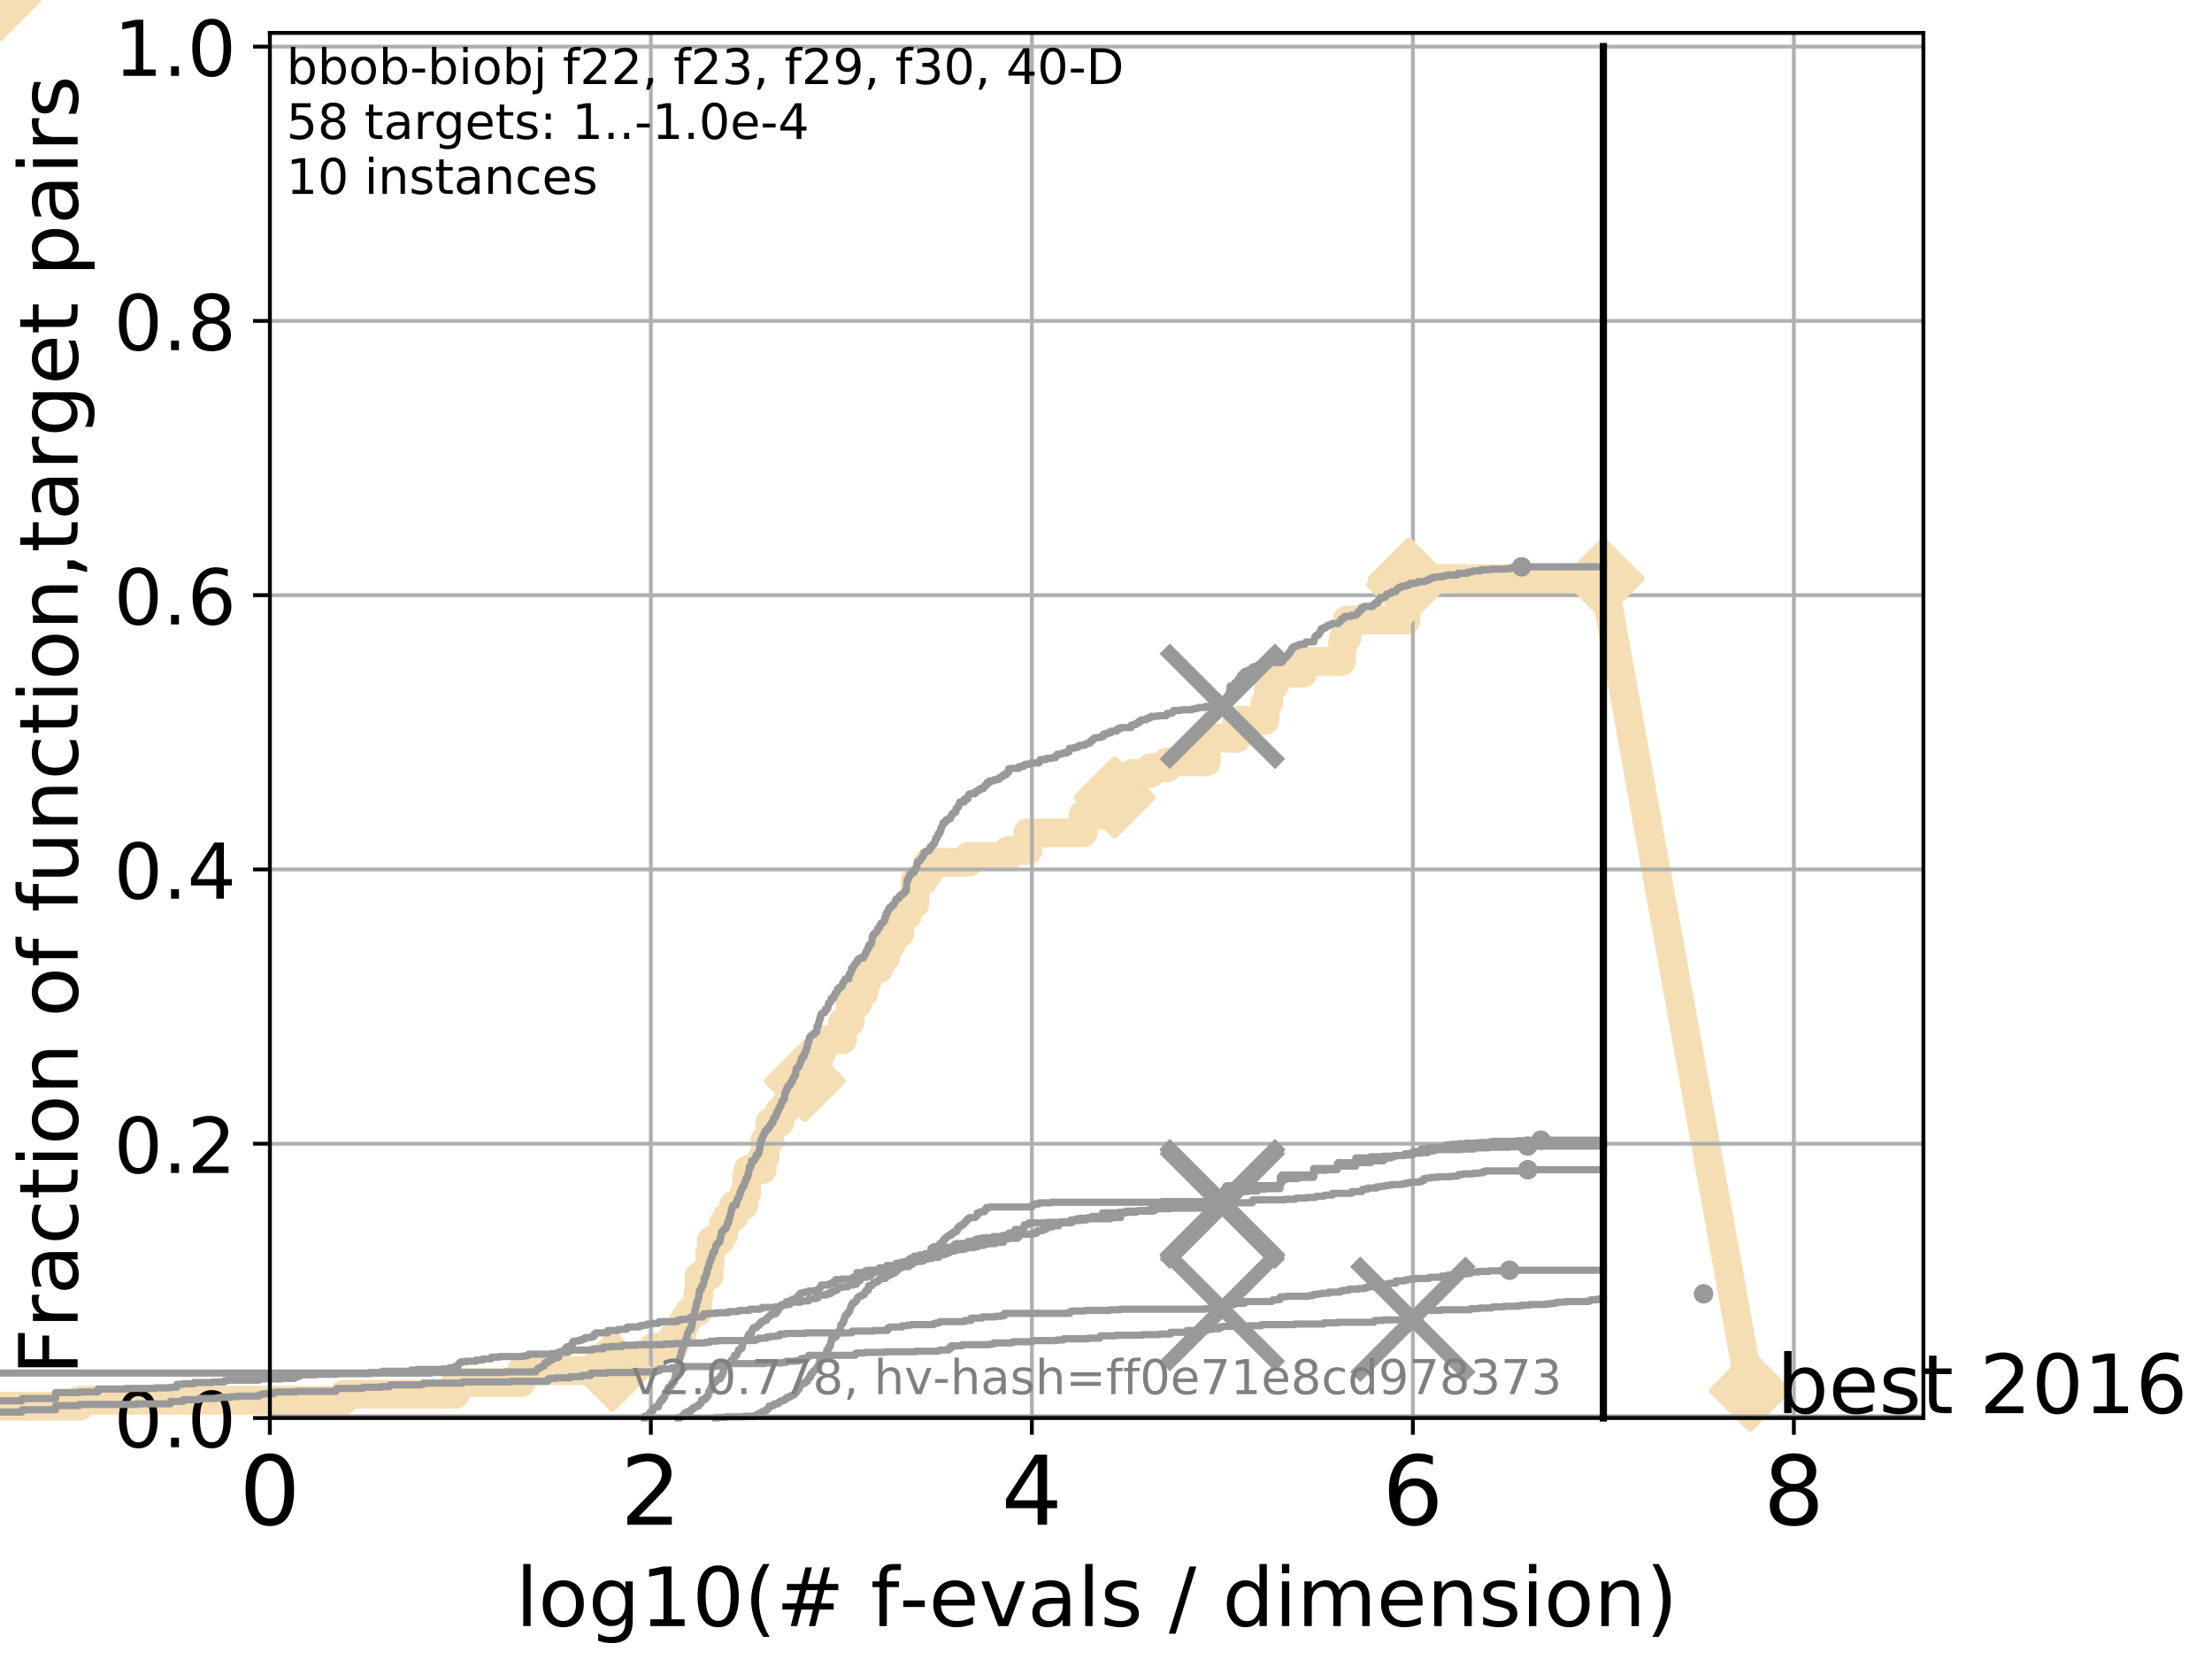 <?xml version="1.0" encoding="utf-8" standalone="no"?>
<!DOCTYPE svg PUBLIC "-//W3C//DTD SVG 1.1//EN"
  "http://www.w3.org/Graphics/SVG/1.1/DTD/svg11.dtd">
<!-- Created with matplotlib (http://matplotlib.org/) -->
<svg height="345pt" version="1.1" viewBox="0 0 460 345" width="460pt" xmlns="http://www.w3.org/2000/svg" xmlns:xlink="http://www.w3.org/1999/xlink">
 <defs>
  <style type="text/css">
*{stroke-linecap:butt;stroke-linejoin:round;}
  </style>
 </defs>
 <g id="figure_1">
  <g id="patch_1">
   <path d="M 0 345.6 
L 460.8 345.6 
L 460.8 0 
L 0 0 
z
" style="fill:#ffffff;"/>
  </g>
  <g id="axes_1">
   <g id="patch_2">
    <path d="M 56.12 294.88 
L 399.984 294.88 
L 399.984 6.845 
L 56.12 6.845 
z
" style="fill:#ffffff;"/>
   </g>
   <g id="line2d_1">
    <path d="M -1 292.422 
L 16.504 292.422 
L 16.504 291.192 
L 71.537 291.192 
L 71.537 289.963 
L 94.671 289.963 
L 94.671 287.505 
L 108.398 287.505 
L 108.398 285.046 
L 127.341 285.046 
L 127.341 282.588 
L 135.939 282.588 
L 135.939 280.129 
L 140.131 280.129 
L 140.131 277.671 
L 141.8 277.671 
L 141.8 275.212 
L 142.572 275.212 
L 142.572 273.983 
L 143.365 273.983 
L 143.365 272.754 
L 145.124 272.754 
L 145.124 269.066 
L 145.407 269.066 
L 145.407 265.378 
L 147.429 265.378 
L 147.429 262.92 
L 147.605 262.92 
L 147.605 260.461 
L 147.943 260.461 
L 147.943 258.003 
L 149.709 258.003 
L 149.709 256.774 
L 150.467 256.774 
L 150.467 254.315 
L 151.147 254.315 
L 151.147 253.086 
L 152.564 253.086 
L 152.564 250.627 
L 154.717 250.627 
L 154.717 248.169 
L 155.295 248.169 
L 155.295 244.481 
L 155.578 244.481 
L 155.578 243.252 
L 158.493 243.252 
L 158.493 240.794 
L 159.09 240.794 
L 159.09 237.106 
L 160.102 237.106 
L 160.102 233.418 
L 162.144 233.418 
L 162.144 230.96 
L 163.305 230.96 
L 163.305 229.73 
L 164.201 229.73 
L 164.208 224.814 
L 167.375 224.814 
L 167.375 222.355 
L 167.839 222.355 
L 167.839 221.126 
L 170.163 221.126 
L 170.163 218.667 
L 171.041 218.667 
L 171.041 216.209 
L 175.209 216.209 
L 175.209 212.521 
L 176.797 212.521 
L 176.797 208.833 
L 178.269 208.833 
L 178.269 206.375 
L 179.689 206.375 
L 179.689 203.916 
L 180.445 203.916 
L 180.445 201.458 
L 182.856 201.458 
L 182.856 200.229 
L 183.276 200.229 
L 183.276 199 
L 184.243 199 
L 184.243 196.541 
L 185.282 196.541 
L 185.282 194.083 
L 187.149 194.083 
L 187.149 190.395 
L 188.701 190.395 
L 188.701 187.936 
L 190.255 187.936 
L 190.32 183.019 
L 192.086 183.019 
L 192.086 181.79 
L 193.025 181.79 
L 193.025 179.332 
L 201.385 179.332 
L 201.385 178.103 
L 209.663 178.103 
L 209.663 176.873 
L 213.738 176.873 
L 213.738 173.186 
L 225.231 173.186 
L 225.231 169.498 
L 231.092 169.498 
L 231.092 165.81 
L 231.79 165.81 
L 231.79 162.122 
L 235.508 162.122 
L 235.508 160.893 
L 239.209 160.893 
L 239.209 159.664 
L 242.738 159.664 
L 242.738 158.435 
L 250.867 158.435 
L 250.867 154.747 
L 250.986 154.747 
L 250.986 153.518 
L 257.248 153.518 
L 257.248 149.83 
L 263.077 149.83 
L 263.077 146.142 
L 263.819 146.142 
L 263.819 142.455 
L 265.062 142.455 
L 265.062 139.996 
L 270.942 139.996 
L 270.942 137.538 
L 278.972 137.538 
L 278.972 135.079 
L 279.127 135.079 
L 279.127 133.85 
L 279.39 133.85 
L 279.39 132.621 
L 280.135 132.621 
L 280.135 128.933 
L 292.36 128.933 
L 292.449 122.787 
L 292.668 122.787 
L 292.668 121.558 
L 292.964 121.558 
L 292.964 120.328 
L 333.43 120.328 
L 333.43 120.328 
" style="fill:none;stroke:#f5deb3;stroke-linecap:square;stroke-width:6;"/>
   </g>
   <g id="line2d_2">
    <path d="M 0 0 
" style="fill:none;stroke:#f5deb3;stroke-linecap:square;stroke-width:6;"/>
    <defs>
     <path d="M -0 7.778 
L 7.778 0 
L 0 -7.778 
L -7.778 -0 
z
" id="md461e0fec3" style="stroke:#f5deb3;stroke-linejoin:miter;stroke-width:1.5;"/>
    </defs>
    <g>
     <use style="fill:#f5deb3;stroke:#f5deb3;stroke-linejoin:miter;stroke-width:1.5;" x="0" xlink:href="#md461e0fec3" y="0"/>
    </g>
   </g>
   <g id="line2d_3">
    <path d="M 333.43 120.328 
L 363.934 289.176 
" style="fill:none;stroke:#f5deb3;stroke-linecap:square;stroke-width:6;"/>
    <g>
     <use style="fill:#f5deb3;stroke:#f5deb3;stroke-linejoin:miter;stroke-width:1.5;" x="333.43" xlink:href="#md461e0fec3" y="120.328"/>
     <use style="fill:#f5deb3;stroke:#f5deb3;stroke-linejoin:miter;stroke-width:1.5;" x="363.934" xlink:href="#md461e0fec3" y="289.176"/>
    </g>
   </g>
   <g id="matplotlib.axis_1">
    <g id="xtick_1">
     <g id="line2d_4">
      <path clip-path="url(#p3ebd0864ec)" d="M 56.12 294.88 
L 56.12 6.845 
" style="fill:none;stroke:#b0b0b0;stroke-linecap:square;stroke-width:0.8;"/>
     </g>
     <g id="line2d_5">
      <defs>
       <path d="M 0 0 
L 0 3.5 
" id="mdb5fffe1fe" style="stroke:#000000;stroke-width:0.8;"/>
      </defs>
      <g>
       <use style="stroke:#000000;stroke-width:0.8;" x="56.12" xlink:href="#mdb5fffe1fe" y="294.88"/>
      </g>
     </g>
     <g id="text_1">
      <!-- 0 -->
      <defs>
       <path d="M 31.781 66.406 
Q 24.172 66.406 20.328 58.906 
Q 16.5 51.422 16.5 36.375 
Q 16.5 21.391 20.328 13.891 
Q 24.172 6.391 31.781 6.391 
Q 39.453 6.391 43.281 13.891 
Q 47.125 21.391 47.125 36.375 
Q 47.125 51.422 43.281 58.906 
Q 39.453 66.406 31.781 66.406 
z
M 31.781 74.219 
Q 44.047 74.219 50.516 64.516 
Q 56.984 54.828 56.984 36.375 
Q 56.984 17.969 50.516 8.266 
Q 44.047 -1.422 31.781 -1.422 
Q 19.531 -1.422 13.062 8.266 
Q 6.594 17.969 6.594 36.375 
Q 6.594 54.828 13.062 64.516 
Q 19.531 74.219 31.781 74.219 
z
" id="DejaVuSans-30"/>
      </defs>
      <g transform="translate(49.758 317.077)scale(0.2 -0.2)">
       <use xlink:href="#DejaVuSans-30"/>
      </g>
     </g>
    </g>
    <g id="xtick_2">
     <g id="line2d_6">
      <path clip-path="url(#p3ebd0864ec)" d="M 135.351 294.88 
L 135.351 6.845 
" style="fill:none;stroke:#b0b0b0;stroke-linecap:square;stroke-width:0.8;"/>
     </g>
     <g id="line2d_7">
      <g>
       <use style="stroke:#000000;stroke-width:0.8;" x="135.351" xlink:href="#mdb5fffe1fe" y="294.88"/>
      </g>
     </g>
     <g id="text_2">
      <!-- 2 -->
      <defs>
       <path d="M 19.188 8.297 
L 53.609 8.297 
L 53.609 0 
L 7.328 0 
L 7.328 8.297 
Q 12.938 14.109 22.625 23.891 
Q 32.328 33.688 34.812 36.531 
Q 39.547 41.844 41.422 45.531 
Q 43.312 49.219 43.312 52.781 
Q 43.312 58.594 39.234 62.25 
Q 35.156 65.922 28.609 65.922 
Q 23.969 65.922 18.812 64.312 
Q 13.672 62.703 7.812 59.422 
L 7.812 69.391 
Q 13.766 71.781 18.938 73 
Q 24.125 74.219 28.422 74.219 
Q 39.75 74.219 46.484 68.547 
Q 53.219 62.891 53.219 53.422 
Q 53.219 48.922 51.531 44.891 
Q 49.859 40.875 45.406 35.406 
Q 44.188 33.984 37.641 27.219 
Q 31.109 20.453 19.188 8.297 
z
" id="DejaVuSans-32"/>
      </defs>
      <g transform="translate(128.989 317.077)scale(0.2 -0.2)">
       <use xlink:href="#DejaVuSans-32"/>
      </g>
     </g>
    </g>
    <g id="xtick_3">
     <g id="line2d_8">
      <path clip-path="url(#p3ebd0864ec)" d="M 214.583 294.88 
L 214.583 6.845 
" style="fill:none;stroke:#b0b0b0;stroke-linecap:square;stroke-width:0.8;"/>
     </g>
     <g id="line2d_9">
      <g>
       <use style="stroke:#000000;stroke-width:0.8;" x="214.583" xlink:href="#mdb5fffe1fe" y="294.88"/>
      </g>
     </g>
     <g id="text_3">
      <!-- 4 -->
      <defs>
       <path d="M 37.797 64.312 
L 12.891 25.391 
L 37.797 25.391 
z
M 35.203 72.906 
L 47.609 72.906 
L 47.609 25.391 
L 58.016 25.391 
L 58.016 17.188 
L 47.609 17.188 
L 47.609 0 
L 37.797 0 
L 37.797 17.188 
L 4.891 17.188 
L 4.891 26.703 
z
" id="DejaVuSans-34"/>
      </defs>
      <g transform="translate(208.22 317.077)scale(0.2 -0.2)">
       <use xlink:href="#DejaVuSans-34"/>
      </g>
     </g>
    </g>
    <g id="xtick_4">
     <g id="line2d_10">
      <path clip-path="url(#p3ebd0864ec)" d="M 293.814 294.88 
L 293.814 6.845 
" style="fill:none;stroke:#b0b0b0;stroke-linecap:square;stroke-width:0.8;"/>
     </g>
     <g id="line2d_11">
      <g>
       <use style="stroke:#000000;stroke-width:0.8;" x="293.814" xlink:href="#mdb5fffe1fe" y="294.88"/>
      </g>
     </g>
     <g id="text_4">
      <!-- 6 -->
      <defs>
       <path d="M 33.016 40.375 
Q 26.375 40.375 22.484 35.828 
Q 18.609 31.297 18.609 23.391 
Q 18.609 15.531 22.484 10.953 
Q 26.375 6.391 33.016 6.391 
Q 39.656 6.391 43.531 10.953 
Q 47.406 15.531 47.406 23.391 
Q 47.406 31.297 43.531 35.828 
Q 39.656 40.375 33.016 40.375 
z
M 52.594 71.297 
L 52.594 62.312 
Q 48.875 64.062 45.094 64.984 
Q 41.312 65.922 37.594 65.922 
Q 27.828 65.922 22.672 59.328 
Q 17.531 52.734 16.797 39.406 
Q 19.672 43.656 24.016 45.922 
Q 28.375 48.188 33.594 48.188 
Q 44.578 48.188 50.953 41.516 
Q 57.328 34.859 57.328 23.391 
Q 57.328 12.156 50.688 5.359 
Q 44.047 -1.422 33.016 -1.422 
Q 20.359 -1.422 13.672 8.266 
Q 6.984 17.969 6.984 36.375 
Q 6.984 53.656 15.188 63.938 
Q 23.391 74.219 37.203 74.219 
Q 40.922 74.219 44.703 73.484 
Q 48.484 72.75 52.594 71.297 
z
" id="DejaVuSans-36"/>
      </defs>
      <g transform="translate(287.452 317.077)scale(0.2 -0.2)">
       <use xlink:href="#DejaVuSans-36"/>
      </g>
     </g>
    </g>
    <g id="xtick_5">
     <g id="line2d_12">
      <path clip-path="url(#p3ebd0864ec)" d="M 373.045 294.88 
L 373.045 6.845 
" style="fill:none;stroke:#b0b0b0;stroke-linecap:square;stroke-width:0.8;"/>
     </g>
     <g id="line2d_13">
      <g>
       <use style="stroke:#000000;stroke-width:0.8;" x="373.045" xlink:href="#mdb5fffe1fe" y="294.88"/>
      </g>
     </g>
     <g id="text_5">
      <!-- 8 -->
      <defs>
       <path d="M 31.781 34.625 
Q 24.75 34.625 20.719 30.859 
Q 16.703 27.094 16.703 20.516 
Q 16.703 13.922 20.719 10.156 
Q 24.75 6.391 31.781 6.391 
Q 38.812 6.391 42.859 10.172 
Q 46.922 13.969 46.922 20.516 
Q 46.922 27.094 42.891 30.859 
Q 38.875 34.625 31.781 34.625 
z
M 21.922 38.812 
Q 15.578 40.375 12.031 44.719 
Q 8.5 49.078 8.5 55.328 
Q 8.5 64.062 14.719 69.141 
Q 20.953 74.219 31.781 74.219 
Q 42.672 74.219 48.875 69.141 
Q 55.078 64.062 55.078 55.328 
Q 55.078 49.078 51.531 44.719 
Q 48 40.375 41.703 38.812 
Q 48.828 37.156 52.797 32.312 
Q 56.781 27.484 56.781 20.516 
Q 56.781 9.906 50.312 4.234 
Q 43.844 -1.422 31.781 -1.422 
Q 19.734 -1.422 13.25 4.234 
Q 6.781 9.906 6.781 20.516 
Q 6.781 27.484 10.781 32.312 
Q 14.797 37.156 21.922 38.812 
z
M 18.312 54.391 
Q 18.312 48.734 21.844 45.562 
Q 25.391 42.391 31.781 42.391 
Q 38.141 42.391 41.719 45.562 
Q 45.312 48.734 45.312 54.391 
Q 45.312 60.062 41.719 63.234 
Q 38.141 66.406 31.781 66.406 
Q 25.391 66.406 21.844 63.234 
Q 18.312 60.062 18.312 54.391 
z
" id="DejaVuSans-38"/>
      </defs>
      <g transform="translate(366.683 317.077)scale(0.2 -0.2)">
       <use xlink:href="#DejaVuSans-38"/>
      </g>
     </g>
    </g>
    <g id="text_6">
     <!-- log10(# f-evals / dimension) -->
     <defs>
      <path d="M 9.422 75.984 
L 18.406 75.984 
L 18.406 0 
L 9.422 0 
z
" id="DejaVuSans-6c"/>
      <path d="M 30.609 48.391 
Q 23.391 48.391 19.188 42.75 
Q 14.984 37.109 14.984 27.297 
Q 14.984 17.484 19.156 11.844 
Q 23.344 6.203 30.609 6.203 
Q 37.797 6.203 41.984 11.859 
Q 46.188 17.531 46.188 27.297 
Q 46.188 37.016 41.984 42.703 
Q 37.797 48.391 30.609 48.391 
z
M 30.609 56 
Q 42.328 56 49.016 48.375 
Q 55.719 40.766 55.719 27.297 
Q 55.719 13.875 49.016 6.219 
Q 42.328 -1.422 30.609 -1.422 
Q 18.844 -1.422 12.172 6.219 
Q 5.516 13.875 5.516 27.297 
Q 5.516 40.766 12.172 48.375 
Q 18.844 56 30.609 56 
z
" id="DejaVuSans-6f"/>
      <path d="M 45.406 27.984 
Q 45.406 37.75 41.375 43.109 
Q 37.359 48.484 30.078 48.484 
Q 22.859 48.484 18.828 43.109 
Q 14.797 37.75 14.797 27.984 
Q 14.797 18.266 18.828 12.891 
Q 22.859 7.516 30.078 7.516 
Q 37.359 7.516 41.375 12.891 
Q 45.406 18.266 45.406 27.984 
z
M 54.391 6.781 
Q 54.391 -7.172 48.188 -13.984 
Q 42 -20.797 29.203 -20.797 
Q 24.469 -20.797 20.266 -20.094 
Q 16.062 -19.391 12.109 -17.922 
L 12.109 -9.188 
Q 16.062 -11.328 19.922 -12.344 
Q 23.781 -13.375 27.781 -13.375 
Q 36.625 -13.375 41.016 -8.766 
Q 45.406 -4.156 45.406 5.172 
L 45.406 9.625 
Q 42.625 4.781 38.281 2.391 
Q 33.938 0 27.875 0 
Q 17.828 0 11.672 7.656 
Q 5.516 15.328 5.516 27.984 
Q 5.516 40.672 11.672 48.328 
Q 17.828 56 27.875 56 
Q 33.938 56 38.281 53.609 
Q 42.625 51.219 45.406 46.391 
L 45.406 54.688 
L 54.391 54.688 
z
" id="DejaVuSans-67"/>
      <path d="M 12.406 8.297 
L 28.516 8.297 
L 28.516 63.922 
L 10.984 60.406 
L 10.984 69.391 
L 28.422 72.906 
L 38.281 72.906 
L 38.281 8.297 
L 54.391 8.297 
L 54.391 0 
L 12.406 0 
z
" id="DejaVuSans-31"/>
      <path d="M 31 75.875 
Q 24.469 64.656 21.281 53.656 
Q 18.109 42.672 18.109 31.391 
Q 18.109 20.125 21.312 9.062 
Q 24.516 -2 31 -13.188 
L 23.188 -13.188 
Q 15.875 -1.703 12.234 9.375 
Q 8.594 20.453 8.594 31.391 
Q 8.594 42.281 12.203 53.312 
Q 15.828 64.359 23.188 75.875 
z
" id="DejaVuSans-28"/>
      <path d="M 51.125 44 
L 36.922 44 
L 32.812 27.688 
L 47.125 27.688 
z
M 43.797 71.781 
L 38.719 51.516 
L 52.984 51.516 
L 58.109 71.781 
L 65.922 71.781 
L 60.891 51.516 
L 76.125 51.516 
L 76.125 44 
L 58.984 44 
L 54.984 27.688 
L 70.516 27.688 
L 70.516 20.219 
L 53.078 20.219 
L 48 0 
L 40.188 0 
L 45.219 20.219 
L 30.906 20.219 
L 25.875 0 
L 18.016 0 
L 23.094 20.219 
L 7.719 20.219 
L 7.719 27.688 
L 24.906 27.688 
L 29 44 
L 13.281 44 
L 13.281 51.516 
L 30.906 51.516 
L 35.891 71.781 
z
" id="DejaVuSans-23"/>
      <path id="DejaVuSans-20"/>
      <path d="M 37.109 75.984 
L 37.109 68.5 
L 28.516 68.5 
Q 23.688 68.5 21.797 66.547 
Q 19.922 64.594 19.922 59.516 
L 19.922 54.688 
L 34.719 54.688 
L 34.719 47.703 
L 19.922 47.703 
L 19.922 0 
L 10.891 0 
L 10.891 47.703 
L 2.297 47.703 
L 2.297 54.688 
L 10.891 54.688 
L 10.891 58.5 
Q 10.891 67.625 15.141 71.797 
Q 19.391 75.984 28.609 75.984 
z
" id="DejaVuSans-66"/>
      <path d="M 4.891 31.391 
L 31.203 31.391 
L 31.203 23.391 
L 4.891 23.391 
z
" id="DejaVuSans-2d"/>
      <path d="M 56.203 29.594 
L 56.203 25.203 
L 14.891 25.203 
Q 15.484 15.922 20.484 11.062 
Q 25.484 6.203 34.422 6.203 
Q 39.594 6.203 44.453 7.469 
Q 49.312 8.734 54.109 11.281 
L 54.109 2.781 
Q 49.266 0.734 44.188 -0.344 
Q 39.109 -1.422 33.891 -1.422 
Q 20.797 -1.422 13.156 6.188 
Q 5.516 13.812 5.516 26.812 
Q 5.516 40.234 12.766 48.109 
Q 20.016 56 32.328 56 
Q 43.359 56 49.781 48.891 
Q 56.203 41.797 56.203 29.594 
z
M 47.219 32.234 
Q 47.125 39.594 43.094 43.984 
Q 39.062 48.391 32.422 48.391 
Q 24.906 48.391 20.391 44.141 
Q 15.875 39.891 15.188 32.172 
z
" id="DejaVuSans-65"/>
      <path d="M 2.984 54.688 
L 12.5 54.688 
L 29.594 8.797 
L 46.688 54.688 
L 56.203 54.688 
L 35.688 0 
L 23.484 0 
z
" id="DejaVuSans-76"/>
      <path d="M 34.281 27.484 
Q 23.391 27.484 19.188 25 
Q 14.984 22.516 14.984 16.5 
Q 14.984 11.719 18.141 8.906 
Q 21.297 6.109 26.703 6.109 
Q 34.188 6.109 38.703 11.406 
Q 43.219 16.703 43.219 25.484 
L 43.219 27.484 
z
M 52.203 31.203 
L 52.203 0 
L 43.219 0 
L 43.219 8.297 
Q 40.141 3.328 35.547 0.953 
Q 30.953 -1.422 24.312 -1.422 
Q 15.922 -1.422 10.953 3.297 
Q 6 8.016 6 15.922 
Q 6 25.141 12.172 29.828 
Q 18.359 34.516 30.609 34.516 
L 43.219 34.516 
L 43.219 35.406 
Q 43.219 41.609 39.141 45 
Q 35.062 48.391 27.688 48.391 
Q 23 48.391 18.547 47.266 
Q 14.109 46.141 10.016 43.891 
L 10.016 52.203 
Q 14.938 54.109 19.578 55.047 
Q 24.219 56 28.609 56 
Q 40.484 56 46.344 49.844 
Q 52.203 43.703 52.203 31.203 
z
" id="DejaVuSans-61"/>
      <path d="M 44.281 53.078 
L 44.281 44.578 
Q 40.484 46.531 36.375 47.5 
Q 32.281 48.484 27.875 48.484 
Q 21.188 48.484 17.844 46.438 
Q 14.5 44.391 14.5 40.281 
Q 14.5 37.156 16.891 35.375 
Q 19.281 33.594 26.516 31.984 
L 29.594 31.297 
Q 39.156 29.25 43.188 25.516 
Q 47.219 21.781 47.219 15.094 
Q 47.219 7.469 41.188 3.016 
Q 35.156 -1.422 24.609 -1.422 
Q 20.219 -1.422 15.453 -0.562 
Q 10.688 0.297 5.422 2 
L 5.422 11.281 
Q 10.406 8.688 15.234 7.391 
Q 20.062 6.109 24.812 6.109 
Q 31.156 6.109 34.562 8.281 
Q 37.984 10.453 37.984 14.406 
Q 37.984 18.062 35.516 20.016 
Q 33.062 21.969 24.703 23.781 
L 21.578 24.516 
Q 13.234 26.266 9.516 29.906 
Q 5.812 33.547 5.812 39.891 
Q 5.812 47.609 11.281 51.797 
Q 16.75 56 26.812 56 
Q 31.781 56 36.172 55.266 
Q 40.578 54.547 44.281 53.078 
z
" id="DejaVuSans-73"/>
      <path d="M 25.391 72.906 
L 33.688 72.906 
L 8.297 -9.281 
L 0 -9.281 
z
" id="DejaVuSans-2f"/>
      <path d="M 45.406 46.391 
L 45.406 75.984 
L 54.391 75.984 
L 54.391 0 
L 45.406 0 
L 45.406 8.203 
Q 42.578 3.328 38.25 0.953 
Q 33.938 -1.422 27.875 -1.422 
Q 17.969 -1.422 11.734 6.484 
Q 5.516 14.406 5.516 27.297 
Q 5.516 40.188 11.734 48.094 
Q 17.969 56 27.875 56 
Q 33.938 56 38.25 53.625 
Q 42.578 51.266 45.406 46.391 
z
M 14.797 27.297 
Q 14.797 17.391 18.875 11.75 
Q 22.953 6.109 30.078 6.109 
Q 37.203 6.109 41.297 11.75 
Q 45.406 17.391 45.406 27.297 
Q 45.406 37.203 41.297 42.844 
Q 37.203 48.484 30.078 48.484 
Q 22.953 48.484 18.875 42.844 
Q 14.797 37.203 14.797 27.297 
z
" id="DejaVuSans-64"/>
      <path d="M 9.422 54.688 
L 18.406 54.688 
L 18.406 0 
L 9.422 0 
z
M 9.422 75.984 
L 18.406 75.984 
L 18.406 64.594 
L 9.422 64.594 
z
" id="DejaVuSans-69"/>
      <path d="M 52 44.188 
Q 55.375 50.25 60.062 53.125 
Q 64.75 56 71.094 56 
Q 79.641 56 84.281 50.016 
Q 88.922 44.047 88.922 33.016 
L 88.922 0 
L 79.891 0 
L 79.891 32.719 
Q 79.891 40.578 77.094 44.375 
Q 74.312 48.188 68.609 48.188 
Q 61.625 48.188 57.562 43.547 
Q 53.516 38.922 53.516 30.906 
L 53.516 0 
L 44.484 0 
L 44.484 32.719 
Q 44.484 40.625 41.703 44.406 
Q 38.922 48.188 33.109 48.188 
Q 26.219 48.188 22.156 43.531 
Q 18.109 38.875 18.109 30.906 
L 18.109 0 
L 9.078 0 
L 9.078 54.688 
L 18.109 54.688 
L 18.109 46.188 
Q 21.188 51.219 25.484 53.609 
Q 29.781 56 35.688 56 
Q 41.656 56 45.828 52.969 
Q 50 49.953 52 44.188 
z
" id="DejaVuSans-6d"/>
      <path d="M 54.891 33.016 
L 54.891 0 
L 45.906 0 
L 45.906 32.719 
Q 45.906 40.484 42.875 44.328 
Q 39.844 48.188 33.797 48.188 
Q 26.516 48.188 22.312 43.547 
Q 18.109 38.922 18.109 30.906 
L 18.109 0 
L 9.078 0 
L 9.078 54.688 
L 18.109 54.688 
L 18.109 46.188 
Q 21.344 51.125 25.703 53.562 
Q 30.078 56 35.797 56 
Q 45.219 56 50.047 50.172 
Q 54.891 44.344 54.891 33.016 
z
" id="DejaVuSans-6e"/>
      <path d="M 8.016 75.875 
L 15.828 75.875 
Q 23.141 64.359 26.781 53.312 
Q 30.422 42.281 30.422 31.391 
Q 30.422 20.453 26.781 9.375 
Q 23.141 -1.703 15.828 -13.188 
L 8.016 -13.188 
Q 14.5 -2 17.703 9.062 
Q 20.906 20.125 20.906 31.391 
Q 20.906 42.672 17.703 53.656 
Q 14.5 64.656 8.016 75.875 
z
" id="DejaVuSans-29"/>
     </defs>
     <g transform="translate(107.211 338.154)scale(0.17 -0.17)">
      <use xlink:href="#DejaVuSans-6c"/>
      <use x="27.783" xlink:href="#DejaVuSans-6f"/>
      <use x="88.965" xlink:href="#DejaVuSans-67"/>
      <use x="152.441" xlink:href="#DejaVuSans-31"/>
      <use x="216.064" xlink:href="#DejaVuSans-30"/>
      <use x="279.688" xlink:href="#DejaVuSans-28"/>
      <use x="318.701" xlink:href="#DejaVuSans-23"/>
      <use x="402.49" xlink:href="#DejaVuSans-20"/>
      <use x="434.277" xlink:href="#DejaVuSans-66"/>
      <use x="469.404" xlink:href="#DejaVuSans-2d"/>
      <use x="505.488" xlink:href="#DejaVuSans-65"/>
      <use x="567.012" xlink:href="#DejaVuSans-76"/>
      <use x="626.191" xlink:href="#DejaVuSans-61"/>
      <use x="687.471" xlink:href="#DejaVuSans-6c"/>
      <use x="715.254" xlink:href="#DejaVuSans-73"/>
      <use x="767.354" xlink:href="#DejaVuSans-20"/>
      <use x="799.141" xlink:href="#DejaVuSans-2f"/>
      <use x="832.832" xlink:href="#DejaVuSans-20"/>
      <use x="864.619" xlink:href="#DejaVuSans-64"/>
      <use x="928.096" xlink:href="#DejaVuSans-69"/>
      <use x="955.879" xlink:href="#DejaVuSans-6d"/>
      <use x="1053.291" xlink:href="#DejaVuSans-65"/>
      <use x="1114.814" xlink:href="#DejaVuSans-6e"/>
      <use x="1178.193" xlink:href="#DejaVuSans-73"/>
      <use x="1230.293" xlink:href="#DejaVuSans-69"/>
      <use x="1258.076" xlink:href="#DejaVuSans-6f"/>
      <use x="1319.258" xlink:href="#DejaVuSans-6e"/>
      <use x="1382.637" xlink:href="#DejaVuSans-29"/>
     </g>
    </g>
   </g>
   <g id="matplotlib.axis_2">
    <g id="ytick_1">
     <g id="line2d_14">
      <path clip-path="url(#p3ebd0864ec)" d="M 56.12 294.88 
L 399.984 294.88 
" style="fill:none;stroke:#b0b0b0;stroke-linecap:square;stroke-width:0.8;"/>
     </g>
     <g id="line2d_15">
      <defs>
       <path d="M 0 0 
L -3.5 0 
" id="med889f30d0" style="stroke:#000000;stroke-width:0.8;"/>
      </defs>
      <g>
       <use style="stroke:#000000;stroke-width:0.8;" x="56.12" xlink:href="#med889f30d0" y="294.88"/>
      </g>
     </g>
     <g id="text_7">
      <!-- 0.0 -->
      <defs>
       <path d="M 10.688 12.406 
L 21 12.406 
L 21 0 
L 10.688 0 
z
" id="DejaVuSans-2e"/>
      </defs>
      <g transform="translate(23.675 300.959)scale(0.16 -0.16)">
       <use xlink:href="#DejaVuSans-30"/>
       <use x="63.623" xlink:href="#DejaVuSans-2e"/>
       <use x="95.41" xlink:href="#DejaVuSans-30"/>
      </g>
     </g>
    </g>
    <g id="ytick_2">
     <g id="line2d_16">
      <path clip-path="url(#p3ebd0864ec)" d="M 56.12 237.843 
L 399.984 237.843 
" style="fill:none;stroke:#b0b0b0;stroke-linecap:square;stroke-width:0.8;"/>
     </g>
     <g id="line2d_17">
      <g>
       <use style="stroke:#000000;stroke-width:0.8;" x="56.12" xlink:href="#med889f30d0" y="237.843"/>
      </g>
     </g>
     <g id="text_8">
      <!-- 0.2 -->
      <g transform="translate(23.675 243.922)scale(0.16 -0.16)">
       <use xlink:href="#DejaVuSans-30"/>
       <use x="63.623" xlink:href="#DejaVuSans-2e"/>
       <use x="95.41" xlink:href="#DejaVuSans-32"/>
      </g>
     </g>
    </g>
    <g id="ytick_3">
     <g id="line2d_18">
      <path clip-path="url(#p3ebd0864ec)" d="M 56.12 180.807 
L 399.984 180.807 
" style="fill:none;stroke:#b0b0b0;stroke-linecap:square;stroke-width:0.8;"/>
     </g>
     <g id="line2d_19">
      <g>
       <use style="stroke:#000000;stroke-width:0.8;" x="56.12" xlink:href="#med889f30d0" y="180.807"/>
      </g>
     </g>
     <g id="text_9">
      <!-- 0.4 -->
      <g transform="translate(23.675 186.886)scale(0.16 -0.16)">
       <use xlink:href="#DejaVuSans-30"/>
       <use x="63.623" xlink:href="#DejaVuSans-2e"/>
       <use x="95.41" xlink:href="#DejaVuSans-34"/>
      </g>
     </g>
    </g>
    <g id="ytick_4">
     <g id="line2d_20">
      <path clip-path="url(#p3ebd0864ec)" d="M 56.12 123.77 
L 399.984 123.77 
" style="fill:none;stroke:#b0b0b0;stroke-linecap:square;stroke-width:0.8;"/>
     </g>
     <g id="line2d_21">
      <g>
       <use style="stroke:#000000;stroke-width:0.8;" x="56.12" xlink:href="#med889f30d0" y="123.77"/>
      </g>
     </g>
     <g id="text_10">
      <!-- 0.6 -->
      <g transform="translate(23.675 129.849)scale(0.16 -0.16)">
       <use xlink:href="#DejaVuSans-30"/>
       <use x="63.623" xlink:href="#DejaVuSans-2e"/>
       <use x="95.41" xlink:href="#DejaVuSans-36"/>
      </g>
     </g>
    </g>
    <g id="ytick_5">
     <g id="line2d_22">
      <path clip-path="url(#p3ebd0864ec)" d="M 56.12 66.734 
L 399.984 66.734 
" style="fill:none;stroke:#b0b0b0;stroke-linecap:square;stroke-width:0.8;"/>
     </g>
     <g id="line2d_23">
      <g>
       <use style="stroke:#000000;stroke-width:0.8;" x="56.12" xlink:href="#med889f30d0" y="66.734"/>
      </g>
     </g>
     <g id="text_11">
      <!-- 0.8 -->
      <g transform="translate(23.675 72.812)scale(0.16 -0.16)">
       <use xlink:href="#DejaVuSans-30"/>
       <use x="63.623" xlink:href="#DejaVuSans-2e"/>
       <use x="95.41" xlink:href="#DejaVuSans-38"/>
      </g>
     </g>
    </g>
    <g id="ytick_6">
     <g id="line2d_24">
      <path clip-path="url(#p3ebd0864ec)" d="M 56.12 9.697 
L 399.984 9.697 
" style="fill:none;stroke:#b0b0b0;stroke-linecap:square;stroke-width:0.8;"/>
     </g>
     <g id="line2d_25">
      <g>
       <use style="stroke:#000000;stroke-width:0.8;" x="56.12" xlink:href="#med889f30d0" y="9.697"/>
      </g>
     </g>
     <g id="text_12">
      <!-- 1.0 -->
      <g transform="translate(23.675 15.776)scale(0.16 -0.16)">
       <use xlink:href="#DejaVuSans-31"/>
       <use x="63.623" xlink:href="#DejaVuSans-2e"/>
       <use x="95.41" xlink:href="#DejaVuSans-30"/>
      </g>
     </g>
    </g>
    <g id="text_13">
     <!-- Fraction of function,target pairs -->
     <defs>
      <path d="M 9.812 72.906 
L 51.703 72.906 
L 51.703 64.594 
L 19.672 64.594 
L 19.672 43.109 
L 48.578 43.109 
L 48.578 34.812 
L 19.672 34.812 
L 19.672 0 
L 9.812 0 
z
" id="DejaVuSans-46"/>
      <path d="M 41.109 46.297 
Q 39.594 47.172 37.812 47.578 
Q 36.031 48 33.891 48 
Q 26.266 48 22.188 43.047 
Q 18.109 38.094 18.109 28.812 
L 18.109 0 
L 9.078 0 
L 9.078 54.688 
L 18.109 54.688 
L 18.109 46.188 
Q 20.953 51.172 25.484 53.578 
Q 30.031 56 36.531 56 
Q 37.453 56 38.578 55.875 
Q 39.703 55.766 41.062 55.516 
z
" id="DejaVuSans-72"/>
      <path d="M 48.781 52.594 
L 48.781 44.188 
Q 44.969 46.297 41.141 47.344 
Q 37.312 48.391 33.406 48.391 
Q 24.656 48.391 19.812 42.844 
Q 14.984 37.312 14.984 27.297 
Q 14.984 17.281 19.812 11.734 
Q 24.656 6.203 33.406 6.203 
Q 37.312 6.203 41.141 7.25 
Q 44.969 8.297 48.781 10.406 
L 48.781 2.094 
Q 45.016 0.344 40.984 -0.531 
Q 36.969 -1.422 32.422 -1.422 
Q 20.062 -1.422 12.781 6.344 
Q 5.516 14.109 5.516 27.297 
Q 5.516 40.672 12.859 48.328 
Q 20.219 56 33.016 56 
Q 37.156 56 41.109 55.141 
Q 45.062 54.297 48.781 52.594 
z
" id="DejaVuSans-63"/>
      <path d="M 18.312 70.219 
L 18.312 54.688 
L 36.812 54.688 
L 36.812 47.703 
L 18.312 47.703 
L 18.312 18.016 
Q 18.312 11.328 20.141 9.422 
Q 21.969 7.516 27.594 7.516 
L 36.812 7.516 
L 36.812 0 
L 27.594 0 
Q 17.188 0 13.234 3.875 
Q 9.281 7.766 9.281 18.016 
L 9.281 47.703 
L 2.688 47.703 
L 2.688 54.688 
L 9.281 54.688 
L 9.281 70.219 
z
" id="DejaVuSans-74"/>
      <path d="M 8.5 21.578 
L 8.5 54.688 
L 17.484 54.688 
L 17.484 21.922 
Q 17.484 14.156 20.5 10.266 
Q 23.531 6.391 29.594 6.391 
Q 36.859 6.391 41.078 11.031 
Q 45.312 15.672 45.312 23.688 
L 45.312 54.688 
L 54.297 54.688 
L 54.297 0 
L 45.312 0 
L 45.312 8.406 
Q 42.047 3.422 37.719 1 
Q 33.406 -1.422 27.688 -1.422 
Q 18.266 -1.422 13.375 4.438 
Q 8.5 10.297 8.5 21.578 
z
M 31.109 56 
z
" id="DejaVuSans-75"/>
      <path d="M 11.719 12.406 
L 22.016 12.406 
L 22.016 4 
L 14.016 -11.625 
L 7.719 -11.625 
L 11.719 4 
z
" id="DejaVuSans-2c"/>
      <path d="M 18.109 8.203 
L 18.109 -20.797 
L 9.078 -20.797 
L 9.078 54.688 
L 18.109 54.688 
L 18.109 46.391 
Q 20.953 51.266 25.266 53.625 
Q 29.594 56 35.594 56 
Q 45.562 56 51.781 48.094 
Q 58.016 40.188 58.016 27.297 
Q 58.016 14.406 51.781 6.484 
Q 45.562 -1.422 35.594 -1.422 
Q 29.594 -1.422 25.266 0.953 
Q 20.953 3.328 18.109 8.203 
z
M 48.688 27.297 
Q 48.688 37.203 44.609 42.844 
Q 40.531 48.484 33.406 48.484 
Q 26.266 48.484 22.188 42.844 
Q 18.109 37.203 18.109 27.297 
Q 18.109 17.391 22.188 11.75 
Q 26.266 6.109 33.406 6.109 
Q 40.531 6.109 44.609 11.75 
Q 48.688 17.391 48.688 27.297 
z
" id="DejaVuSans-70"/>
     </defs>
     <g transform="translate(16.14 286.002)rotate(-90)scale(0.17 -0.17)">
      <use xlink:href="#DejaVuSans-46"/>
      <use x="57.41" xlink:href="#DejaVuSans-72"/>
      <use x="98.523" xlink:href="#DejaVuSans-61"/>
      <use x="159.803" xlink:href="#DejaVuSans-63"/>
      <use x="214.783" xlink:href="#DejaVuSans-74"/>
      <use x="253.992" xlink:href="#DejaVuSans-69"/>
      <use x="281.775" xlink:href="#DejaVuSans-6f"/>
      <use x="342.957" xlink:href="#DejaVuSans-6e"/>
      <use x="406.336" xlink:href="#DejaVuSans-20"/>
      <use x="438.123" xlink:href="#DejaVuSans-6f"/>
      <use x="499.305" xlink:href="#DejaVuSans-66"/>
      <use x="534.51" xlink:href="#DejaVuSans-20"/>
      <use x="566.297" xlink:href="#DejaVuSans-66"/>
      <use x="601.502" xlink:href="#DejaVuSans-75"/>
      <use x="664.881" xlink:href="#DejaVuSans-6e"/>
      <use x="728.26" xlink:href="#DejaVuSans-63"/>
      <use x="783.24" xlink:href="#DejaVuSans-74"/>
      <use x="822.449" xlink:href="#DejaVuSans-69"/>
      <use x="850.232" xlink:href="#DejaVuSans-6f"/>
      <use x="911.414" xlink:href="#DejaVuSans-6e"/>
      <use x="974.793" xlink:href="#DejaVuSans-2c"/>
      <use x="1006.58" xlink:href="#DejaVuSans-74"/>
      <use x="1045.789" xlink:href="#DejaVuSans-61"/>
      <use x="1107.068" xlink:href="#DejaVuSans-72"/>
      <use x="1148.166" xlink:href="#DejaVuSans-67"/>
      <use x="1211.643" xlink:href="#DejaVuSans-65"/>
      <use x="1273.166" xlink:href="#DejaVuSans-74"/>
      <use x="1312.375" xlink:href="#DejaVuSans-20"/>
      <use x="1344.162" xlink:href="#DejaVuSans-70"/>
      <use x="1407.639" xlink:href="#DejaVuSans-61"/>
      <use x="1468.918" xlink:href="#DejaVuSans-69"/>
      <use x="1496.701" xlink:href="#DejaVuSans-72"/>
      <use x="1537.814" xlink:href="#DejaVuSans-73"/>
     </g>
    </g>
   </g>
   <g id="line2d_26">
    <defs>
     <path d="M 0 1.5 
C 0.398 1.5 0.779 1.342 1.061 1.061 
C 1.342 0.779 1.5 0.398 1.5 0 
C 1.5 -0.398 1.342 -0.779 1.061 -1.061 
C 0.779 -1.342 0.398 -1.5 0 -1.5 
C -0.398 -1.5 -0.779 -1.342 -1.061 -1.061 
C -1.342 -0.779 -1.5 -0.398 -1.5 0 
C -1.5 0.398 -1.342 0.779 -1.061 1.061 
C -0.779 1.342 -0.398 1.5 0 1.5 
z
" id="mfc811115a5" style="stroke:#f5deb3;"/>
    </defs>
    <g>
     <use style="fill:#f5deb3;stroke:#f5deb3;" x="292.964" xlink:href="#mfc811115a5" y="120.328"/>
     <use style="fill:#f5deb3;stroke:#f5deb3;" x="292.964" xlink:href="#mfc811115a5" y="120.328"/>
    </g>
   </g>
   <g id="line2d_27">
    <g>
     <use style="fill:#f5deb3;stroke:#f5deb3;stroke-linejoin:miter;stroke-width:1.5;" x="127.341" xlink:href="#md461e0fec3" y="285.046"/>
     <use style="fill:#f5deb3;stroke:#f5deb3;stroke-linejoin:miter;stroke-width:1.5;" x="167.375" xlink:href="#md461e0fec3" y="224.814"/>
     <use style="fill:#f5deb3;stroke:#f5deb3;stroke-linejoin:miter;stroke-width:1.5;" x="231.79" xlink:href="#md461e0fec3" y="165.81"/>
     <use style="fill:#f5deb3;stroke:#f5deb3;stroke-linejoin:miter;stroke-width:1.5;" x="292.668" xlink:href="#md461e0fec3" y="121.558"/>
     <use style="fill:#f5deb3;stroke:#f5deb3;stroke-linejoin:miter;stroke-width:1.5;" x="292.964" xlink:href="#md461e0fec3" y="120.328"/>
     <use style="fill:#f5deb3;stroke:#f5deb3;stroke-linejoin:miter;stroke-width:1.5;" x="333.43" xlink:href="#md461e0fec3" y="120.328"/>
    </g>
   </g>
   <g id="line2d_28">
    <defs>
     <path d="M 0 1.5 
C 0.398 1.5 0.779 1.342 1.061 1.061 
C 1.342 0.779 1.5 0.398 1.5 0 
C 1.5 -0.398 1.342 -0.779 1.061 -1.061 
C 0.779 -1.342 0.398 -1.5 0 -1.5 
C -0.398 -1.5 -0.779 -1.342 -1.061 -1.061 
C -1.342 -0.779 -1.5 -0.398 -1.5 0 
C -1.5 0.398 -1.342 0.779 -1.061 1.061 
C -0.779 1.342 -0.398 1.5 0 1.5 
z
" id="m30e176dc77" style="stroke:#999999;"/>
    </defs>
    <g>
     <use style="fill:#999999;stroke:#999999;" x="317.717" xlink:href="#m30e176dc77" y="243.252"/>
     <use style="fill:#999999;stroke:#999999;" x="317.717" xlink:href="#m30e176dc77" y="243.252"/>
    </g>
   </g>
   <g id="line2d_29">
    <path d="M -1 285.538 
L 89.722 285.538 
L 89.722 285.415 
L 104.966 285.415 
L 104.966 285.292 
L 111.397 285.292 
L 111.397 285.046 
L 111.518 285.046 
L 111.518 284.923 
L 111.723 284.923 
L 111.723 284.8 
L 111.858 284.8 
L 111.858 284.554 
L 112.175 284.554 
L 112.175 284.431 
L 112.454 284.431 
L 112.454 284.309 
L 112.664 284.309 
L 112.664 284.186 
L 112.777 284.186 
L 112.777 284.063 
L 113.171 284.063 
L 113.28 283.694 
L 113.389 283.694 
L 113.389 283.325 
L 114.039 283.325 
L 114.039 283.079 
L 114.26 283.079 
L 114.319 282.833 
L 114.808 282.833 
L 114.865 282.588 
L 115.076 282.588 
L 115.076 282.342 
L 116.067 282.342 
L 116.067 282.219 
L 116.212 282.219 
L 116.316 281.481 
L 116.355 281.481 
L 116.394 281.113 
L 116.727 281.113 
L 116.727 280.99 
L 117.326 280.99 
L 117.412 280.744 
L 117.509 280.744 
L 117.509 280.498 
L 117.714 280.498 
L 117.774 280.129 
L 118.082 280.129 
L 118.082 280.006 
L 118.67 280.006 
L 118.67 279.883 
L 118.783 279.883 
L 118.851 279.515 
L 119.074 279.515 
L 119.096 279.023 
L 119.239 279.023 
L 119.239 278.9 
L 120.127 278.9 
L 120.127 278.777 
L 120.861 278.777 
L 120.861 278.531 
L 121.411 278.531 
L 121.411 278.408 
L 121.642 278.408 
L 121.67 278.162 
L 122.804 278.162 
L 122.804 278.039 
L 123.27 278.039 
L 123.27 277.917 
L 123.529 277.917 
L 123.589 277.425 
L 123.901 277.425 
L 123.901 277.179 
L 126.382 277.179 
L 126.382 276.687 
L 128.615 276.687 
L 128.615 276.441 
L 130.298 276.441 
L 130.298 276.073 
L 130.533 276.073 
L 130.533 275.95 
L 132.985 275.95 
L 132.985 275.704 
L 133.658 275.704 
L 133.658 275.581 
L 134.419 275.581 
L 134.419 275.458 
L 134.64 275.458 
L 134.64 275.335 
L 135.633 275.335 
L 135.633 275.212 
L 136.944 275.212 
L 136.944 274.966 
L 137.085 274.966 
L 137.085 274.843 
L 140.821 274.843 
L 140.821 274.598 
L 141.008 274.598 
L 141.008 274.475 
L 141.664 274.475 
L 141.664 274.352 
L 143.4 274.352 
L 143.4 273.983 
L 143.873 273.983 
L 143.873 273.86 
L 146.15 273.86 
L 146.15 273.737 
L 146.274 273.737 
L 146.274 273.245 
L 147.178 273.245 
L 147.178 273.123 
L 148.919 273.123 
L 148.919 273 
L 151.511 273 
L 151.511 272.754 
L 153.342 272.754 
L 153.342 272.631 
L 153.791 272.631 
L 153.791 272.508 
L 155.885 272.508 
L 155.885 272.262 
L 158.072 272.262 
L 158.072 272.139 
L 158.432 272.139 
L 158.432 271.893 
L 161.21 271.893 
L 161.21 271.77 
L 162.445 271.77 
L 162.445 271.402 
L 162.703 271.402 
L 162.703 271.279 
L 164.251 271.279 
L 164.251 271.033 
L 164.362 271.033 
L 164.392 270.787 
L 166.576 270.787 
L 166.576 270.541 
L 168.135 270.541 
L 168.135 270.172 
L 168.325 270.172 
L 168.325 270.049 
L 169.651 270.049 
L 169.651 269.926 
L 170.105 269.926 
L 170.105 269.312 
L 171.877 269.312 
L 171.929 269.066 
L 172.669 269.066 
L 172.669 268.697 
L 173.195 268.697 
L 173.195 268.574 
L 173.429 268.574 
L 173.429 268.451 
L 173.691 268.451 
L 173.691 268.328 
L 174.063 268.328 
L 174.063 267.96 
L 174.242 267.96 
L 174.242 267.714 
L 175.049 267.714 
L 175.049 267.591 
L 176.367 267.591 
L 176.367 267.468 
L 176.5 267.468 
L 176.5 267.222 
L 177.429 267.222 
L 177.429 267.099 
L 178.058 267.099 
L 178.058 266.853 
L 178.173 266.853 
L 178.244 266.362 
L 178.827 266.362 
L 178.892 265.993 
L 178.949 265.993 
L 178.949 265.747 
L 179.378 265.747 
L 179.378 265.624 
L 180.292 265.624 
L 180.292 265.378 
L 181.029 265.378 
L 181.029 265.132 
L 181.178 265.132 
L 181.178 264.887 
L 181.321 264.887 
L 181.321 264.641 
L 181.873 264.641 
L 181.873 264.518 
L 182.613 264.518 
L 182.613 264.395 
L 184.121 264.395 
L 184.121 264.272 
L 184.353 264.272 
L 184.353 264.026 
L 184.654 264.026 
L 184.654 263.903 
L 184.896 263.903 
L 184.896 263.78 
L 186.358 263.78 
L 186.394 263.534 
L 187.237 263.534 
L 187.237 263.289 
L 187.545 263.289 
L 187.606 262.674 
L 188.653 262.674 
L 188.653 262.551 
L 189.797 262.551 
L 189.797 262.428 
L 190.662 262.428 
L 190.662 262.305 
L 191.67 262.305 
L 191.67 262.182 
L 192.151 262.182 
L 192.151 261.936 
L 192.479 261.936 
L 192.479 261.814 
L 193.01 261.814 
L 193.01 261.691 
L 193.882 261.691 
L 193.882 261.445 
L 195.267 261.445 
L 195.267 261.199 
L 195.455 261.199 
L 195.455 260.953 
L 196.339 260.953 
L 196.339 260.707 
L 197.057 260.707 
L 197.057 260.584 
L 197.235 260.584 
L 197.235 260.461 
L 197.492 260.461 
L 197.492 260.216 
L 198.368 260.216 
L 198.368 260.093 
L 198.665 260.093 
L 198.665 259.97 
L 199.131 259.97 
L 199.131 259.847 
L 200.344 259.847 
L 200.344 259.724 
L 200.838 259.724 
L 200.838 259.478 
L 202.381 259.478 
L 202.381 259.355 
L 202.897 259.355 
L 202.897 259.232 
L 203.356 259.232 
L 203.356 258.986 
L 204.588 258.986 
L 204.685 258.74 
L 205.386 258.74 
L 205.386 258.618 
L 206.982 258.618 
L 206.982 258.372 
L 208.685 258.372 
L 208.685 258.003 
L 208.863 258.003 
L 208.863 257.757 
L 209.125 257.757 
L 209.125 257.634 
L 209.777 257.634 
L 209.777 257.511 
L 211.593 257.511 
L 211.593 257.388 
L 211.781 257.388 
L 211.874 256.897 
L 212.175 256.897 
L 212.175 256.774 
L 212.378 256.774 
L 212.378 256.651 
L 214.801 256.651 
L 214.801 256.528 
L 215.446 256.528 
L 215.446 256.282 
L 215.743 256.282 
L 215.743 255.913 
L 216.857 255.913 
L 216.857 255.667 
L 217.55 255.667 
L 217.55 255.421 
L 217.696 255.421 
L 217.696 255.176 
L 218.717 255.176 
L 218.717 255.053 
L 219.061 255.053 
L 219.061 254.93 
L 220.169 254.93 
L 220.169 254.438 
L 220.498 254.438 
L 220.498 254.315 
L 222.623 254.315 
L 222.623 254.192 
L 223.049 254.192 
L 223.049 253.823 
L 224.641 253.823 
L 224.641 253.701 
L 225.889 253.701 
L 225.889 253.578 
L 226.154 253.578 
L 226.154 253.455 
L 231.017 253.455 
L 231.017 253.332 
L 231.253 253.332 
L 231.253 253.209 
L 233.062 253.209 
L 233.062 252.594 
L 233.2 252.594 
L 233.2 252.471 
L 233.362 252.471 
L 233.362 252.225 
L 234.116 252.225 
L 234.116 251.857 
L 239.868 251.857 
L 239.868 251.734 
L 240.153 251.734 
L 240.153 251.242 
L 249.842 251.242 
L 249.842 250.873 
L 254.218 250.873 
L 254.218 250.75 
L 254.499 250.75 
L 254.499 250.627 
L 255.488 250.627 
L 255.587 250.382 
L 256.043 250.382 
L 256.13 250.136 
L 260.41 250.136 
L 260.497 249.521 
L 267.125 249.521 
L 267.125 249.398 
L 269.35 249.398 
L 269.35 249.275 
L 269.56 249.275 
L 269.56 249.152 
L 271.767 249.152 
L 271.767 249.029 
L 273.459 249.029 
L 273.459 248.907 
L 273.724 248.907 
L 273.724 248.784 
L 275.277 248.784 
L 275.277 248.661 
L 275.429 248.661 
L 275.429 248.538 
L 277.06 248.538 
L 277.06 248.169 
L 281.101 248.169 
L 281.101 247.8 
L 283.228 247.8 
L 283.228 247.431 
L 283.346 247.431 
L 283.346 247.309 
L 284.372 247.309 
L 284.372 247.063 
L 286.249 247.063 
L 286.249 246.817 
L 287.119 246.817 
L 287.119 246.694 
L 287.97 246.694 
L 287.97 246.571 
L 288.645 246.571 
L 288.645 246.448 
L 289.487 246.448 
L 289.487 246.325 
L 291.569 246.325 
L 291.569 246.202 
L 292.229 246.202 
L 292.229 246.079 
L 292.759 246.079 
L 292.759 245.956 
L 293.425 245.956 
L 293.425 245.833 
L 295.101 245.833 
L 295.101 245.711 
L 295.641 245.711 
L 295.641 245.465 
L 296.132 245.465 
L 296.132 245.096 
L 296.628 245.096 
L 296.628 244.973 
L 297.574 244.973 
L 297.574 244.85 
L 298.904 244.85 
L 298.904 244.727 
L 301.659 244.727 
L 301.659 244.604 
L 303.065 244.604 
L 303.065 244.481 
L 303.349 244.481 
L 303.349 244.235 
L 304.345 244.235 
L 304.345 244.113 
L 306.395 244.113 
L 306.395 243.99 
L 307.693 243.99 
L 307.693 243.867 
L 308.472 243.867 
L 308.472 243.621 
L 308.963 243.621 
L 308.963 243.498 
L 316.511 243.498 
L 316.511 243.375 
L 317.717 243.375 
L 317.717 243.252 
L 333.43 243.252 
L 333.43 243.252 
" style="fill:none;stroke:#999999;stroke-linecap:square;stroke-width:1.5;"/>
   </g>
   <g id="line2d_30"/>
   <g id="line2d_31">
    <path d="M 0 0 
" style="fill:none;stroke:#999999;stroke-linecap:square;stroke-width:1.5;"/>
   </g>
   <g id="line2d_32">
    <path clip-path="url(#p3ebd0864ec)" d="M 254.199 250.873 
" style="fill:none;stroke:#999999;stroke-linecap:square;stroke-width:1.5;"/>
    <defs>
     <path d="M -12 12 
L 12 -12 
M -12 -12 
L 12 12 
" id="mce64df5af5" style="stroke:#999999;stroke-width:3;"/>
    </defs>
    <g clip-path="url(#p3ebd0864ec)">
     <use style="fill:#999999;stroke:#999999;stroke-width:3;" x="254.199" xlink:href="#mce64df5af5" y="250.873"/>
    </g>
   </g>
   <g id="line2d_33">
    <path clip-path="url(#p3ebd0864ec)" d="M 56.12 294.88 
L 56.12 294.88 
L 56.12 294.88 
L 56.12 294.88 
L 399.984 294.88 
" style="fill:none;stroke:#999999;stroke-linecap:square;stroke-width:1.5;"/>
   </g>
   <g id="line2d_34"/>
   <g id="line2d_35">
    <path clip-path="url(#p3ebd0864ec)" d="M 0 0 
" style="fill:none;stroke:#999999;stroke-linecap:square;stroke-width:1.5;"/>
   </g>
   <g id="line2d_36">
    <g>
     <use style="fill:#999999;stroke:#999999;" x="313.911" xlink:href="#m30e176dc77" y="264.149"/>
     <use style="fill:#999999;stroke:#999999;" x="313.911" xlink:href="#m30e176dc77" y="264.149"/>
    </g>
   </g>
   <g id="line2d_37">
    <path d="M -1 291.315 
L 4.579 291.315 
L 4.579 290.824 
L 11.555 290.824 
L 11.555 289.594 
L 16.504 289.594 
L 16.504 289.471 
L 20.343 289.471 
L 20.343 288.857 
L 26.132 288.857 
L 26.132 288.734 
L 32.269 288.734 
L 32.269 288.611 
L 35.406 288.611 
L 35.406 288.488 
L 36.783 288.488 
L 36.783 287.873 
L 38.058 287.873 
L 38.058 287.75 
L 40.355 287.75 
L 40.355 287.505 
L 44.194 287.505 
L 44.194 287.382 
L 46.599 287.382 
L 46.599 287.136 
L 47.331 287.136 
L 47.331 287.013 
L 53.823 287.013 
L 53.823 286.767 
L 58.525 286.767 
L 58.525 286.644 
L 61.283 286.644 
L 61.283 286.275 
L 62.213 286.275 
L 62.213 285.907 
L 65.748 285.907 
L 65.748 285.784 
L 70.072 285.784 
L 70.072 285.661 
L 76.92 285.661 
L 76.92 285.415 
L 79.535 285.415 
L 79.535 285.169 
L 85.45 285.169 
L 85.45 284.923 
L 86.585 284.923 
L 86.585 284.8 
L 91.95 284.8 
L 91.95 284.677 
L 93.438 284.677 
L 93.438 284.431 
L 94.207 284.431 
L 94.207 284.309 
L 94.579 284.309 
L 94.579 284.186 
L 95.256 284.186 
L 95.256 283.694 
L 95.519 283.694 
L 95.519 283.448 
L 95.821 283.448 
L 95.821 283.202 
L 96.9 283.202 
L 96.9 283.079 
L 99.051 283.079 
L 99.051 282.833 
L 100.447 282.833 
L 100.447 282.588 
L 102.188 282.588 
L 102.217 282.219 
L 103.929 282.219 
L 103.929 282.096 
L 108.805 282.096 
L 108.805 281.973 
L 109.611 281.973 
L 109.611 281.85 
L 109.934 281.85 
L 109.934 281.604 
L 114.58 281.604 
L 114.58 281.481 
L 116.054 281.481 
L 116.054 281.235 
L 118.164 281.235 
L 118.164 281.113 
L 118.373 281.113 
L 118.373 280.99 
L 118.534 280.99 
L 118.534 280.744 
L 123.244 280.744 
L 123.244 280.498 
L 125.414 280.498 
L 125.445 280.129 
L 127.001 280.129 
L 127.001 280.006 
L 129.422 280.006 
L 129.422 279.76 
L 132.382 279.76 
L 132.382 279.637 
L 138.064 279.637 
L 138.064 279.515 
L 140.258 279.515 
L 140.258 279.392 
L 142.047 279.392 
L 142.047 279.269 
L 146.688 279.269 
L 146.688 279.146 
L 147.601 279.146 
L 147.601 278.9 
L 149.29 278.9 
L 149.29 278.777 
L 157.032 278.777 
L 157.032 278.531 
L 157.764 278.531 
L 157.764 278.285 
L 159.4 278.285 
L 159.4 278.039 
L 160.196 278.039 
L 160.196 277.917 
L 161.44 277.917 
L 161.44 277.794 
L 162.175 277.794 
L 162.175 277.425 
L 163.424 277.425 
L 163.424 277.302 
L 167.42 277.302 
L 167.42 277.179 
L 177.174 277.179 
L 177.174 276.81 
L 181.657 276.81 
L 181.657 276.687 
L 184.553 276.687 
L 184.572 276.196 
L 184.989 276.196 
L 184.989 275.95 
L 187.542 275.95 
L 187.542 275.704 
L 188.637 275.704 
L 188.637 275.581 
L 189.476 275.581 
L 189.476 275.458 
L 194.195 275.458 
L 194.195 275.212 
L 194.817 275.212 
L 194.817 275.089 
L 195.407 275.089 
L 195.407 274.843 
L 200.599 274.843 
L 200.599 274.598 
L 201.937 274.598 
L 201.937 274.106 
L 204.26 274.106 
L 204.26 273.86 
L 206.9 273.86 
L 206.9 273.737 
L 208.153 273.737 
L 208.153 273.614 
L 208.862 273.614 
L 208.862 273.123 
L 222.469 273.123 
L 222.499 272.754 
L 222.93 272.754 
L 222.93 272.631 
L 225.637 272.631 
L 225.637 272.508 
L 230.729 272.508 
L 230.729 272.385 
L 232.943 272.385 
L 232.943 272.262 
L 250.652 272.262 
L 250.652 272.139 
L 254.268 272.139 
L 254.309 271.893 
L 254.409 271.893 
L 254.44 271.647 
L 254.552 271.647 
L 254.552 271.402 
L 255.004 271.402 
L 255.004 271.279 
L 256.724 271.279 
L 256.724 271.156 
L 256.868 271.156 
L 256.868 271.033 
L 258.81 271.033 
L 258.81 270.664 
L 264.442 270.664 
L 264.442 270.541 
L 264.707 270.541 
L 264.707 270.295 
L 266.125 270.295 
L 266.23 269.681 
L 267.433 269.681 
L 267.433 269.558 
L 272.168 269.558 
L 272.168 269.435 
L 273.103 269.435 
L 273.137 269.189 
L 274.037 269.189 
L 274.037 269.066 
L 274.778 269.066 
L 274.778 268.943 
L 276.291 268.943 
L 276.291 268.697 
L 278.716 268.697 
L 278.757 268.451 
L 279.323 268.451 
L 279.323 268.328 
L 280.496 268.328 
L 280.496 268.083 
L 282.424 268.083 
L 282.424 267.96 
L 283.873 267.96 
L 283.873 267.714 
L 284.566 267.714 
L 284.566 267.591 
L 285.5 267.591 
L 285.5 267.468 
L 287.728 267.468 
L 287.728 267.345 
L 287.846 267.345 
L 287.846 267.222 
L 288.062 267.222 
L 288.062 267.099 
L 288.417 267.099 
L 288.417 266.976 
L 289.118 266.976 
L 289.118 266.853 
L 290.312 266.853 
L 290.312 266.362 
L 292.041 266.362 
L 292.041 266.239 
L 292.579 266.239 
L 292.579 266.116 
L 293.132 266.116 
L 293.132 265.993 
L 294.335 265.993 
L 294.335 265.87 
L 297.176 265.87 
L 297.176 265.624 
L 299.796 265.624 
L 299.796 265.378 
L 300.97 265.378 
L 300.97 265.255 
L 301.139 265.255 
L 301.139 265.132 
L 302.07 265.132 
L 302.07 265.01 
L 303.551 265.01 
L 303.551 264.887 
L 305.402 264.887 
L 305.402 264.764 
L 305.875 264.764 
L 305.875 264.641 
L 306.002 264.641 
L 306.002 264.518 
L 307.503 264.518 
L 307.503 264.395 
L 309.687 264.395 
L 309.687 264.272 
L 313.911 264.272 
L 313.911 264.149 
L 333.43 264.149 
L 333.43 264.149 
" style="fill:none;stroke:#999999;stroke-linecap:square;stroke-width:1.5;"/>
   </g>
   <g id="line2d_38"/>
   <g id="line2d_39">
    <path d="M 0 0 
" style="fill:none;stroke:#999999;stroke-linecap:square;stroke-width:1.5;"/>
   </g>
   <g id="line2d_40">
    <path clip-path="url(#p3ebd0864ec)" d="M 254.198 272.139 
" style="fill:none;stroke:#999999;stroke-linecap:square;stroke-width:1.5;"/>
    <g clip-path="url(#p3ebd0864ec)">
     <use style="fill:#999999;stroke:#999999;stroke-width:3;" x="254.198" xlink:href="#mce64df5af5" y="272.139"/>
    </g>
   </g>
   <g id="line2d_41">
    <g>
     <use style="fill:#999999;stroke:#999999;" x="354.273" xlink:href="#m30e176dc77" y="269.066"/>
     <use style="fill:#999999;stroke:#999999;" x="354.273" xlink:href="#m30e176dc77" y="269.066"/>
    </g>
   </g>
   <g id="line2d_42">
    <path d="M -1 293.651 
L 4.579 293.651 
L 4.579 293.159 
L 11.555 293.159 
L 11.555 292.299 
L 16.504 292.299 
L 16.504 292.053 
L 28.43 292.053 
L 28.43 291.93 
L 35.406 291.93 
L 35.406 291.438 
L 38.058 291.438 
L 38.058 291.069 
L 41.398 291.069 
L 41.398 290.824 
L 45.034 290.824 
L 45.034 290.701 
L 45.834 290.701 
L 45.834 290.578 
L 48.034 290.578 
L 48.034 290.455 
L 49.358 290.455 
L 49.358 290.332 
L 53.823 290.332 
L 53.823 290.086 
L 54.307 290.086 
L 54.307 289.963 
L 54.779 289.963 
L 54.779 289.84 
L 56.959 289.84 
L 56.959 289.594 
L 57.364 289.594 
L 57.364 289.471 
L 61.599 289.471 
L 61.599 289.348 
L 69.88 289.348 
L 69.88 288.857 
L 70.072 288.857 
L 70.072 288.734 
L 75.446 288.734 
L 75.446 288.488 
L 79.313 288.488 
L 79.313 288.365 
L 81.014 288.365 
L 81.115 287.996 
L 87.58 287.996 
L 87.58 287.873 
L 88.057 287.873 
L 88.057 287.628 
L 96.202 287.628 
L 96.202 287.382 
L 106.086 287.382 
L 106.086 287.259 
L 113.905 287.259 
L 113.905 286.89 
L 114.275 286.89 
L 114.275 286.644 
L 115.585 286.644 
L 115.585 286.521 
L 118.579 286.521 
L 118.579 286.275 
L 121 286.275 
L 121 286.029 
L 122.848 286.029 
L 122.848 285.538 
L 126.171 285.538 
L 126.171 285.415 
L 132.078 285.415 
L 132.078 285.292 
L 136.451 285.292 
L 136.451 285.046 
L 137.158 285.046 
L 137.158 284.677 
L 139.656 284.677 
L 139.656 284.431 
L 142.365 284.431 
L 142.365 284.186 
L 148.85 284.186 
L 148.85 284.063 
L 150.313 284.063 
L 150.342 283.571 
L 158.945 283.571 
L 158.945 283.448 
L 162.514 283.448 
L 162.514 283.325 
L 163.526 283.325 
L 163.526 283.079 
L 165.628 283.079 
L 165.628 282.956 
L 166.207 282.956 
L 166.207 282.833 
L 166.497 282.833 
L 166.497 282.588 
L 166.905 282.588 
L 166.905 282.465 
L 167.863 282.465 
L 167.863 282.219 
L 168.149 282.219 
L 168.149 281.85 
L 177.877 281.85 
L 177.877 281.481 
L 178.088 281.481 
L 178.088 281.358 
L 179.887 281.358 
L 179.887 281.235 
L 183.884 281.235 
L 183.884 281.113 
L 190.454 281.113 
L 190.454 280.99 
L 195.207 280.99 
L 195.207 280.867 
L 195.445 280.867 
L 195.445 280.744 
L 197.272 280.744 
L 197.272 280.375 
L 197.779 280.375 
L 197.779 279.883 
L 200.036 279.883 
L 200.036 279.637 
L 205.843 279.637 
L 205.843 279.515 
L 206.661 279.515 
L 206.661 279.269 
L 210.374 279.269 
L 210.374 279.146 
L 210.8 279.146 
L 210.8 279.023 
L 214.498 279.023 
L 214.498 278.9 
L 214.894 278.9 
L 214.894 278.777 
L 219.74 278.777 
L 219.74 278.654 
L 221.164 278.654 
L 221.164 278.408 
L 226.297 278.408 
L 226.297 278.285 
L 228.693 278.285 
L 228.693 278.039 
L 228.864 278.039 
L 228.864 277.794 
L 232.053 277.794 
L 232.053 277.671 
L 237.594 277.671 
L 237.594 277.548 
L 241.136 277.548 
L 241.136 277.425 
L 243.415 277.425 
L 243.415 277.056 
L 246.838 277.056 
L 246.838 276.687 
L 251.03 276.687 
L 251.03 276.441 
L 252.138 276.441 
L 252.138 276.319 
L 253.585 276.319 
L 253.585 275.95 
L 254.298 275.95 
L 254.298 275.827 
L 259.736 275.827 
L 259.736 275.704 
L 262.318 275.704 
L 262.318 275.458 
L 269.272 275.458 
L 269.272 275.335 
L 275.298 275.335 
L 275.298 275.089 
L 278.283 275.089 
L 278.283 274.966 
L 285.77 274.966 
L 285.77 274.843 
L 285.891 274.843 
L 285.891 274.598 
L 287.557 274.598 
L 287.557 274.475 
L 293.462 274.475 
L 293.462 274.352 
L 293.815 274.352 
L 293.856 273.245 
L 294.011 273.245 
L 294.045 272.877 
L 294.575 272.877 
L 294.575 272.754 
L 295.463 272.754 
L 295.463 272.631 
L 296.372 272.631 
L 296.372 272.508 
L 299.67 272.508 
L 299.67 272.385 
L 305.761 272.385 
L 305.838 272.139 
L 307.691 272.139 
L 307.691 272.016 
L 310.148 272.016 
L 310.148 271.893 
L 310.457 271.893 
L 310.457 271.77 
L 312.737 271.77 
L 312.737 271.647 
L 315.776 271.647 
L 315.776 271.524 
L 316.555 271.524 
L 316.555 271.402 
L 318.092 271.402 
L 318.092 271.279 
L 321.513 271.279 
L 321.513 271.156 
L 322.639 271.156 
L 322.639 271.033 
L 323.405 271.033 
L 323.405 270.91 
L 323.909 270.91 
L 323.909 270.787 
L 325.592 270.787 
L 325.592 270.664 
L 330.308 270.664 
L 330.308 270.541 
L 330.803 270.541 
L 330.803 270.295 
L 332.257 270.295 
L 332.257 270.172 
L 332.699 270.172 
L 332.699 270.049 
L 333.43 270.049 
L 333.43 270.049 
" style="fill:none;stroke:#999999;stroke-linecap:square;stroke-width:1.5;"/>
   </g>
   <g id="line2d_43"/>
   <g id="line2d_44">
    <path d="M 0 0 
" style="fill:none;stroke:#999999;stroke-linecap:square;stroke-width:1.5;"/>
   </g>
   <g id="line2d_45">
    <path clip-path="url(#p3ebd0864ec)" d="M 293.814 274.352 
" style="fill:none;stroke:#999999;stroke-linecap:square;stroke-width:1.5;"/>
    <g clip-path="url(#p3ebd0864ec)">
     <use style="fill:#999999;stroke:#999999;stroke-width:3;" x="293.814" xlink:href="#mce64df5af5" y="274.352"/>
    </g>
   </g>
   <g id="line2d_46">
    <g>
     <use style="fill:#999999;stroke:#999999;" x="316.434" xlink:href="#m30e176dc77" y="117.87"/>
     <use style="fill:#999999;stroke:#999999;" x="316.434" xlink:href="#m30e176dc77" y="117.87"/>
    </g>
   </g>
   <g id="line2d_47">
    <path d="M 134.024 294.88 
L 134.024 294.511 
L 134.761 294.511 
L 134.761 294.265 
L 135.021 294.265 
L 135.091 293.774 
L 135.326 293.774 
L 135.416 293.528 
L 135.463 293.528 
L 135.463 293.405 
L 135.789 293.405 
L 135.831 292.79 
L 136.026 292.79 
L 136.026 292.667 
L 136.277 292.667 
L 136.277 292.544 
L 136.936 292.544 
L 137.011 291.93 
L 137.057 291.93 
L 137.108 291.684 
L 137.201 291.684 
L 137.201 291.561 
L 137.397 291.561 
L 137.397 291.192 
L 137.812 291.192 
L 137.831 290.701 
L 138.13 290.701 
L 138.173 290.455 
L 138.254 290.455 
L 138.333 289.594 
L 138.709 289.594 
L 138.709 289.471 
L 138.867 289.471 
L 138.972 288.488 
L 139.345 288.488 
L 139.345 288.242 
L 139.605 288.242 
L 139.686 287.75 
L 139.732 287.75 
L 139.732 287.628 
L 139.902 287.628 
L 139.997 287.382 
L 140.219 287.382 
L 140.261 286.767 
L 140.345 286.767 
L 140.403 286.152 
L 140.521 286.152 
L 140.572 285.415 
L 140.724 285.415 
L 140.727 285.046 
L 140.837 285.046 
L 140.939 284.677 
L 140.967 284.677 
L 141.023 283.817 
L 141.085 283.817 
L 141.174 283.079 
L 141.235 283.079 
L 141.342 282.342 
L 141.49 282.342 
L 141.547 281.85 
L 141.607 281.85 
L 141.691 280.99 
L 141.774 280.99 
L 141.865 280.621 
L 141.918 280.621 
L 141.968 280.252 
L 142.053 280.252 
L 142.157 279.883 
L 142.198 279.883 
L 142.209 279.637 
L 142.379 279.637 
L 142.379 279.269 
L 142.53 279.269 
L 142.62 278.408 
L 142.699 278.408 
L 142.699 278.285 
L 142.88 278.285 
L 142.958 277.302 
L 143.01 277.302 
L 143.052 277.056 
L 143.178 277.056 
L 143.235 276.81 
L 143.289 276.81 
L 143.346 276.441 
L 143.723 276.441 
L 143.752 275.827 
L 143.881 275.827 
L 143.97 274.966 
L 144.011 274.966 
L 144.063 274.475 
L 144.141 274.475 
L 144.234 274.106 
L 144.254 274.106 
L 144.298 273.737 
L 144.379 273.737 
L 144.483 272.631 
L 144.516 272.631 
L 144.521 272.385 
L 144.634 272.385 
L 144.712 271.647 
L 144.804 271.647 
L 144.851 270.91 
L 144.977 270.91 
L 145.019 270.418 
L 145.151 270.418 
L 145.238 270.049 
L 145.282 270.049 
L 145.325 269.189 
L 145.404 269.189 
L 145.44 268.328 
L 145.552 268.328 
L 145.552 268.206 
L 145.831 268.206 
L 145.933 267.468 
L 146.091 267.468 
L 146.091 267.345 
L 146.224 267.345 
L 146.301 266.853 
L 146.383 266.853 
L 146.426 265.747 
L 146.673 265.747 
L 146.755 265.255 
L 146.859 265.255 
L 146.938 264.518 
L 147.05 264.518 
L 147.158 263.657 
L 147.245 263.657 
L 147.307 263.412 
L 147.403 263.412 
L 147.476 262.674 
L 147.605 262.674 
L 147.637 262.182 
L 147.787 262.182 
L 147.856 261.691 
L 147.974 261.691 
L 148.061 261.076 
L 148.147 261.076 
L 148.18 260.584 
L 148.267 260.584 
L 148.275 260.338 
L 148.627 260.338 
L 148.728 259.601 
L 148.793 259.601 
L 148.846 258.986 
L 148.983 258.986 
L 149.086 258.618 
L 149.359 258.618 
L 149.457 258.249 
L 149.698 258.249 
L 149.784 257.388 
L 149.893 257.388 
L 149.996 256.282 
L 150.241 256.282 
L 150.284 255.913 
L 150.433 255.913 
L 150.453 255.667 
L 150.73 255.667 
L 150.73 255.421 
L 151.035 255.421 
L 151.125 254.93 
L 151.157 254.93 
L 151.251 254.315 
L 151.492 254.315 
L 151.568 253.455 
L 151.726 253.455 
L 151.784 252.717 
L 151.918 252.717 
L 152.027 251.98 
L 152.078 251.98 
L 152.109 251.365 
L 152.249 251.365 
L 152.266 250.996 
L 152.418 250.996 
L 152.435 250.627 
L 153.104 250.627 
L 153.187 249.767 
L 153.322 249.767 
L 153.322 249.275 
L 153.586 249.275 
L 153.634 249.029 
L 153.714 249.029 
L 153.741 248.538 
L 153.882 248.538 
L 153.891 247.923 
L 154.052 247.923 
L 154.139 247.554 
L 154.191 247.554 
L 154.227 247.063 
L 154.45 247.063 
L 154.529 246.571 
L 154.789 246.571 
L 154.829 245.956 
L 154.91 245.956 
L 154.91 245.711 
L 155.036 245.711 
L 155.036 245.465 
L 155.148 245.465 
L 155.166 244.973 
L 155.409 244.973 
L 155.504 244.358 
L 155.615 244.358 
L 155.652 243.621 
L 155.762 243.621 
L 155.843 242.637 
L 156.214 242.637 
L 156.3 241.408 
L 156.827 241.408 
L 156.893 241.039 
L 157.044 241.039 
L 157.044 240.794 
L 157.232 240.794 
L 157.241 240.179 
L 157.406 240.179 
L 157.406 240.056 
L 157.729 240.056 
L 157.817 239.687 
L 157.845 239.687 
L 157.907 239.073 
L 157.962 239.073 
L 158.018 238.458 
L 158.084 238.458 
L 158.16 237.475 
L 158.247 237.475 
L 158.247 236.983 
L 158.443 236.983 
L 158.469 236.614 
L 158.606 236.614 
L 158.606 236.245 
L 158.758 236.245 
L 158.861 235.754 
L 158.976 235.754 
L 159.08 235.262 
L 159.232 235.262 
L 159.232 235.139 
L 159.41 235.139 
L 159.496 234.77 
L 159.601 234.77 
L 159.601 234.647 
L 159.925 234.647 
L 159.925 234.279 
L 160.05 234.279 
L 160.05 234.156 
L 160.224 234.156 
L 160.298 233.664 
L 160.36 233.664 
L 160.36 233.541 
L 160.697 233.541 
L 160.781 233.049 
L 160.827 233.049 
L 160.836 232.558 
L 161.127 232.558 
L 161.127 232.312 
L 161.277 232.312 
L 161.277 232.189 
L 161.4 232.189 
L 161.421 231.697 
L 161.518 231.697 
L 161.518 231.328 
L 161.713 231.328 
L 161.713 230.96 
L 161.825 230.96 
L 161.825 230.837 
L 161.981 230.837 
L 161.99 230.468 
L 162.109 230.468 
L 162.109 230.099 
L 162.276 230.099 
L 162.276 229.976 
L 162.406 229.976 
L 162.453 229.485 
L 162.53 229.485 
L 162.579 228.993 
L 162.815 228.993 
L 162.815 228.747 
L 163.005 228.747 
L 163.005 228.501 
L 163.152 228.501 
L 163.231 227.149 
L 163.491 227.149 
L 163.55 226.412 
L 163.778 226.412 
L 163.855 225.797 
L 164.038 225.797 
L 164.038 225.674 
L 164.32 225.674 
L 164.431 225.059 
L 164.582 225.059 
L 164.582 224.936 
L 164.822 224.936 
L 164.893 224.199 
L 165.04 224.199 
L 165.143 223.83 
L 165.197 223.83 
L 165.197 223.707 
L 165.437 223.707 
L 165.543 222.232 
L 165.782 222.232 
L 165.891 221.863 
L 166.173 221.863 
L 166.238 221.372 
L 166.304 221.372 
L 166.375 220.88 
L 166.56 220.88 
L 166.666 220.019 
L 166.894 220.019 
L 166.894 219.774 
L 167.215 219.774 
L 167.319 218.913 
L 167.375 218.913 
L 167.375 218.79 
L 167.528 218.79 
L 167.528 218.667 
L 167.647 218.667 
L 167.692 218.053 
L 167.782 218.053 
L 167.782 217.807 
L 167.895 217.807 
L 167.985 216.946 
L 168.018 216.946 
L 168.038 216.578 
L 168.264 216.578 
L 168.346 215.717 
L 168.479 215.717 
L 168.509 215.471 
L 168.643 215.471 
L 168.643 215.348 
L 168.893 215.348 
L 168.937 215.103 
L 169.297 215.103 
L 169.383 214.857 
L 169.41 214.857 
L 169.41 214.734 
L 169.745 214.734 
L 169.774 214.488 
L 169.868 214.488 
L 169.895 213.382 
L 170.152 213.382 
L 170.247 212.644 
L 170.292 212.644 
L 170.38 212.152 
L 170.505 212.152 
L 170.569 211.415 
L 170.697 211.415 
L 170.723 210.923 
L 170.915 210.923 
L 170.915 210.677 
L 171.24 210.677 
L 171.24 210.554 
L 171.479 210.554 
L 171.479 210.431 
L 171.616 210.431 
L 171.638 209.817 
L 172.077 209.817 
L 172.178 209.448 
L 172.216 209.448 
L 172.286 208.588 
L 172.438 208.588 
L 172.438 208.465 
L 172.68 208.465 
L 172.68 208.342 
L 172.801 208.342 
L 172.856 207.604 
L 173.377 207.604 
L 173.466 206.99 
L 173.627 206.99 
L 173.683 206.498 
L 173.85 206.498 
L 173.85 206.375 
L 174.092 206.375 
L 174.165 205.637 
L 174.581 205.637 
L 174.581 205.269 
L 174.988 205.269 
L 174.988 205.023 
L 175.177 205.023 
L 175.247 204.408 
L 175.423 204.408 
L 175.479 204.162 
L 175.567 204.162 
L 175.567 203.916 
L 175.751 203.916 
L 175.77 203.548 
L 176.551 203.548 
L 176.608 202.564 
L 176.689 202.564 
L 176.689 202.441 
L 176.875 202.441 
L 176.875 202.196 
L 177.034 202.196 
L 177.075 201.335 
L 177.348 201.335 
L 177.348 201.212 
L 177.476 201.212 
L 177.509 200.843 
L 177.684 200.843 
L 177.736 200.475 
L 177.85 200.475 
L 177.901 200.229 
L 178.124 200.229 
L 178.124 200.106 
L 178.295 200.106 
L 178.306 199.614 
L 178.55 199.614 
L 178.55 199.368 
L 178.853 199.368 
L 178.853 199.245 
L 179.527 199.245 
L 179.527 198.877 
L 179.737 198.877 
L 179.763 198.508 
L 179.939 198.508 
L 179.992 198.139 
L 180.076 198.139 
L 180.076 197.893 
L 180.226 197.893 
L 180.319 197.524 
L 180.38 197.524 
L 180.38 197.279 
L 180.592 197.279 
L 180.66 196.541 
L 180.8 196.541 
L 180.8 196.418 
L 181.166 196.418 
L 181.253 195.926 
L 181.299 195.926 
L 181.387 194.82 
L 181.424 194.82 
L 181.479 194.451 
L 181.796 194.451 
L 181.819 194.083 
L 182.052 194.083 
L 182.116 193.837 
L 182.268 193.837 
L 182.268 193.714 
L 182.424 193.714 
L 182.533 193.099 
L 182.698 193.099 
L 182.698 192.853 
L 182.995 192.853 
L 182.995 192.362 
L 183.159 192.362 
L 183.197 191.993 
L 183.405 191.993 
L 183.405 191.87 
L 183.613 191.87 
L 183.613 191.747 
L 183.745 191.747 
L 183.831 191.501 
L 183.964 191.501 
L 183.969 190.764 
L 184.232 190.764 
L 184.289 189.903 
L 184.39 189.903 
L 184.39 189.78 
L 184.628 189.78 
L 184.702 189.166 
L 184.747 189.166 
L 184.845 188.92 
L 185.055 188.92 
L 185.055 188.674 
L 185.317 188.674 
L 185.317 188.428 
L 185.56 188.428 
L 185.56 188.305 
L 185.757 188.305 
L 185.757 188.182 
L 185.882 188.182 
L 185.885 187.813 
L 186.049 187.813 
L 186.132 187.568 
L 186.218 187.568 
L 186.324 186.953 
L 186.762 186.953 
L 186.762 186.83 
L 186.984 186.83 
L 186.984 186.584 
L 187.108 186.584 
L 187.108 186.215 
L 187.332 186.215 
L 187.332 186.093 
L 187.63 186.093 
L 187.63 185.847 
L 187.853 185.847 
L 187.853 185.724 
L 188.086 185.724 
L 188.166 185.355 
L 188.432 185.355 
L 188.539 184.126 
L 188.55 184.126 
L 188.652 183.019 
L 188.677 183.019 
L 188.677 182.897 
L 188.867 182.897 
L 188.879 182.651 
L 189.015 182.651 
L 189.015 182.282 
L 189.165 182.282 
L 189.207 181.79 
L 189.588 181.79 
L 189.588 181.667 
L 189.7 181.667 
L 189.7 181.421 
L 190.099 181.421 
L 190.139 180.93 
L 190.314 180.93 
L 190.372 180.684 
L 190.443 180.684 
L 190.485 180.438 
L 190.633 180.438 
L 190.692 179.578 
L 190.75 179.578 
L 190.75 179.209 
L 191.005 179.209 
L 191.005 179.086 
L 191.253 179.086 
L 191.253 178.963 
L 191.383 178.963 
L 191.456 178.594 
L 191.609 178.594 
L 191.609 178.348 
L 191.782 178.348 
L 191.782 178.225 
L 191.925 178.225 
L 191.961 177.98 
L 192.055 177.98 
L 192.146 177.242 
L 192.49 177.242 
L 192.53 176.996 
L 193.034 176.996 
L 193.034 176.873 
L 193.255 176.873 
L 193.255 176.627 
L 193.43 176.627 
L 193.43 176.136 
L 193.665 176.136 
L 193.665 176.013 
L 193.855 176.013 
L 193.941 175.767 
L 193.989 175.767 
L 193.989 175.521 
L 194.297 175.521 
L 194.399 175.029 
L 194.476 175.029 
L 194.571 174.292 
L 194.887 174.292 
L 194.989 173.8 
L 195.035 173.8 
L 195.064 173.431 
L 195.354 173.431 
L 195.354 173.063 
L 195.489 173.063 
L 195.489 172.817 
L 195.651 172.817 
L 195.651 172.202 
L 195.804 172.202 
L 195.915 171.71 
L 196.038 171.71 
L 196.097 171.096 
L 196.539 171.096 
L 196.623 170.727 
L 196.728 170.727 
L 196.728 170.481 
L 197.234 170.481 
L 197.234 170.235 
L 197.68 170.235 
L 197.765 169.621 
L 197.867 169.621 
L 197.966 169.252 
L 198.261 169.252 
L 198.261 169.006 
L 198.534 169.006 
L 198.534 168.883 
L 198.777 168.883 
L 198.799 168.146 
L 199.084 168.146 
L 199.084 167.9 
L 199.264 167.9 
L 199.264 167.654 
L 199.401 167.654 
L 199.505 167.039 
L 199.56 167.039 
L 199.56 166.794 
L 200.524 166.794 
L 200.527 166.179 
L 201.256 166.179 
L 201.293 165.564 
L 201.418 165.564 
L 201.453 165.196 
L 201.679 165.196 
L 201.679 165.073 
L 202.736 165.073 
L 202.837 164.581 
L 203.213 164.581 
L 203.213 164.458 
L 203.522 164.458 
L 203.522 164.212 
L 203.91 164.212 
L 203.91 163.966 
L 204.566 163.966 
L 204.62 163.475 
L 204.943 163.475 
L 204.943 163.229 
L 205.251 163.229 
L 205.251 162.737 
L 205.784 162.737 
L 205.784 162.368 
L 206.748 162.368 
L 206.748 162.122 
L 207.719 162.122 
L 207.719 161.754 
L 208.02 161.754 
L 208.02 161.631 
L 208.356 161.631 
L 208.423 161.385 
L 208.612 161.385 
L 208.612 161.139 
L 209.228 161.139 
L 209.228 160.77 
L 209.597 160.77 
L 209.597 160.647 
L 209.719 160.647 
L 209.728 159.91 
L 210.187 159.91 
L 210.187 159.787 
L 211.888 159.787 
L 211.888 159.418 
L 212.822 159.418 
L 212.822 159.172 
L 213.195 159.172 
L 213.195 158.926 
L 214.219 158.926 
L 214.219 158.681 
L 216.029 158.681 
L 216.029 158.558 
L 216.166 158.558 
L 216.166 158.189 
L 216.35 158.189 
L 216.35 157.943 
L 217.611 157.943 
L 217.611 157.697 
L 218.682 157.697 
L 218.682 157.574 
L 219.522 157.574 
L 219.522 157.205 
L 219.825 157.205 
L 219.825 156.837 
L 220.772 156.837 
L 220.772 156.714 
L 221.073 156.714 
L 221.073 156.591 
L 221.852 156.591 
L 221.852 156.345 
L 222.308 156.345 
L 222.411 155.607 
L 223.253 155.607 
L 223.253 155.485 
L 224.029 155.485 
L 224.029 155.239 
L 224.509 155.239 
L 224.509 154.993 
L 225.596 154.993 
L 225.596 154.747 
L 225.974 154.747 
L 225.974 154.624 
L 226.399 154.624 
L 226.399 154.501 
L 226.701 154.501 
L 226.713 154.132 
L 226.915 154.132 
L 226.915 154.009 
L 227.239 154.009 
L 227.333 153.641 
L 227.474 153.641 
L 227.474 153.518 
L 227.761 153.518 
L 227.761 153.395 
L 228.644 153.395 
L 228.644 153.272 
L 229.138 153.272 
L 229.138 153.149 
L 229.44 153.149 
L 229.462 152.657 
L 230.225 152.657 
L 230.225 152.411 
L 231.01 152.411 
L 231.01 152.043 
L 232.232 152.043 
L 232.232 151.92 
L 232.367 151.92 
L 232.367 151.551 
L 232.992 151.551 
L 232.992 151.305 
L 235.217 151.305 
L 235.217 150.813 
L 235.598 150.813 
L 235.598 150.691 
L 236.227 150.691 
L 236.227 150.445 
L 236.526 150.445 
L 236.526 150.322 
L 236.9 150.322 
L 236.9 149.953 
L 237.274 149.953 
L 237.274 149.707 
L 238.28 149.707 
L 238.28 149.461 
L 238.881 149.461 
L 238.881 149.215 
L 239.339 149.215 
L 239.339 148.97 
L 240.757 148.97 
L 240.757 148.847 
L 242.512 148.847 
L 242.512 148.601 
L 242.691 148.601 
L 242.691 148.355 
L 243.478 148.355 
L 243.478 148.232 
L 243.869 148.232 
L 243.869 147.986 
L 243.998 147.986 
L 244.044 147.74 
L 245.499 147.74 
L 245.499 147.617 
L 247.765 147.617 
L 247.765 147.495 
L 248.231 147.495 
L 248.231 147.372 
L 248.931 147.372 
L 248.931 147.249 
L 249.177 147.249 
L 249.177 147.126 
L 250.726 147.126 
L 250.726 146.88 
L 254.294 146.88 
L 254.37 146.265 
L 254.445 146.265 
L 254.445 146.142 
L 254.573 146.142 
L 254.573 146.019 
L 254.77 146.019 
L 254.872 145.651 
L 254.923 145.651 
L 254.982 145.159 
L 255.046 145.159 
L 255.056 144.913 
L 255.24 144.913 
L 255.291 144.667 
L 255.415 144.667 
L 255.415 144.421 
L 255.61 144.421 
L 255.685 143.807 
L 255.752 143.807 
L 255.805 142.7 
L 256.221 142.7 
L 256.221 142.578 
L 256.641 142.578 
L 256.717 142.086 
L 256.834 142.086 
L 256.834 141.963 
L 257.186 141.963 
L 257.186 141.84 
L 257.317 141.84 
L 257.317 141.594 
L 257.459 141.594 
L 257.5 141.225 
L 257.86 141.225 
L 257.965 140.488 
L 258.013 140.488 
L 258.013 140.365 
L 258.431 140.365 
L 258.461 139.996 
L 258.6 139.996 
L 258.646 139.75 
L 258.822 139.75 
L 258.822 139.627 
L 259.224 139.627 
L 259.224 139.504 
L 259.464 139.504 
L 259.464 139.382 
L 260.116 139.382 
L 260.116 139.259 
L 260.251 139.259 
L 260.251 138.89 
L 260.684 138.89 
L 260.684 138.644 
L 261.586 138.644 
L 261.586 138.275 
L 261.785 138.275 
L 261.785 138.152 
L 263.398 138.152 
L 263.398 137.906 
L 263.691 137.906 
L 263.691 137.784 
L 266.332 137.784 
L 266.332 137.661 
L 266.721 137.661 
L 266.743 137.292 
L 266.883 137.292 
L 266.94 136.923 
L 267.253 136.923 
L 267.253 136.8 
L 267.389 136.8 
L 267.424 136.431 
L 267.754 136.431 
L 267.801 136.063 
L 268.052 136.063 
L 268.059 135.694 
L 268.37 135.694 
L 268.387 135.202 
L 268.491 135.202 
L 268.59 134.833 
L 268.957 134.833 
L 269.014 134.465 
L 269.415 134.465 
L 269.415 134.342 
L 269.659 134.342 
L 269.659 134.219 
L 270.211 134.219 
L 270.211 134.096 
L 270.332 134.096 
L 270.332 133.973 
L 271.376 133.973 
L 271.376 133.727 
L 271.583 133.727 
L 271.583 133.481 
L 273.239 133.481 
L 273.336 132.867 
L 273.365 132.867 
L 273.43 132.498 
L 273.487 132.498 
L 273.583 132.252 
L 273.652 132.252 
L 273.652 132.129 
L 274.155 132.129 
L 274.223 131.883 
L 274.272 131.883 
L 274.272 131.76 
L 274.409 131.76 
L 274.414 131.392 
L 274.629 131.392 
L 274.713 130.777 
L 274.943 130.777 
L 274.943 130.654 
L 275.535 130.654 
L 275.535 130.408 
L 275.929 130.408 
L 276.016 130.039 
L 276.694 130.039 
L 276.694 129.916 
L 276.842 129.916 
L 276.925 129.671 
L 278.248 129.671 
L 278.341 129.425 
L 278.655 129.425 
L 278.747 129.056 
L 278.884 129.056 
L 278.936 128.687 
L 279.42 128.687 
L 279.42 128.564 
L 279.587 128.564 
L 279.589 128.195 
L 280.93 128.195 
L 280.93 127.95 
L 281.926 127.95 
L 281.926 127.827 
L 282.139 127.827 
L 282.18 127.581 
L 282.406 127.581 
L 282.406 127.212 
L 282.686 127.212 
L 282.689 126.966 
L 283.018 126.966 
L 283.104 126.352 
L 283.692 126.352 
L 283.697 126.106 
L 285.457 126.106 
L 285.561 125.737 
L 285.807 125.737 
L 285.807 125.614 
L 285.972 125.614 
L 285.972 125.368 
L 286.541 125.368 
L 286.545 124.877 
L 286.893 124.877 
L 286.942 124.508 
L 287.017 124.508 
L 287.017 124.262 
L 287.844 124.262 
L 287.844 124.139 
L 288.137 124.139 
L 288.137 123.893 
L 288.253 123.893 
L 288.355 123.524 
L 288.764 123.524 
L 288.764 123.401 
L 289.29 123.401 
L 289.398 123.033 
L 290.309 123.033 
L 290.418 122.664 
L 290.565 122.664 
L 290.569 122.418 
L 290.744 122.418 
L 290.744 122.295 
L 290.858 122.295 
L 290.858 122.172 
L 291.394 122.172 
L 291.432 121.926 
L 292.291 121.926 
L 292.291 121.803 
L 292.687 121.803 
L 292.687 121.681 
L 293.027 121.681 
L 293.029 121.435 
L 293.269 121.435 
L 293.269 121.312 
L 294.314 121.312 
L 294.314 121.189 
L 294.74 121.189 
L 294.74 121.066 
L 294.959 121.066 
L 294.959 120.943 
L 296.297 120.943 
L 296.297 120.82 
L 296.525 120.82 
L 296.525 120.697 
L 297.034 120.697 
L 297.034 120.574 
L 297.239 120.574 
L 297.288 120.328 
L 297.726 120.328 
L 297.726 120.205 
L 297.936 120.205 
L 297.936 120.083 
L 298.771 120.083 
L 298.771 119.96 
L 299.978 119.96 
L 299.978 119.837 
L 300.269 119.837 
L 300.269 119.714 
L 301.006 119.714 
L 301.006 119.591 
L 303.038 119.591 
L 303.038 119.468 
L 303.182 119.468 
L 303.182 119.222 
L 305.161 119.222 
L 305.161 118.976 
L 306.029 118.976 
L 306.029 118.853 
L 306.209 118.853 
L 306.209 118.73 
L 307.909 118.73 
L 307.909 118.485 
L 310.046 118.485 
L 310.046 118.362 
L 313.434 118.362 
L 313.434 118.239 
L 314.192 118.239 
L 314.192 118.116 
L 314.454 118.116 
L 314.454 117.993 
L 316.434 117.993 
L 316.434 117.87 
L 333.43 117.87 
L 333.43 117.87 
" style="fill:none;stroke:#999999;stroke-linecap:square;stroke-width:1.5;"/>
   </g>
   <g id="line2d_48"/>
   <g id="line2d_49">
    <path d="M 0 0 
" style="fill:none;stroke:#999999;stroke-linecap:square;stroke-width:1.5;"/>
   </g>
   <g id="line2d_50">
    <path clip-path="url(#p3ebd0864ec)" d="M 254.198 146.88 
" style="fill:none;stroke:#999999;stroke-linecap:square;stroke-width:1.5;"/>
    <g clip-path="url(#p3ebd0864ec)">
     <use style="fill:#999999;stroke:#999999;stroke-width:3;" x="254.198" xlink:href="#mce64df5af5" y="146.88"/>
    </g>
   </g>
   <g id="line2d_51">
    <g>
     <use style="fill:#999999;stroke:#999999;" x="317.669" xlink:href="#m30e176dc77" y="238.335"/>
     <use style="fill:#999999;stroke:#999999;" x="317.669" xlink:href="#m30e176dc77" y="238.335"/>
    </g>
   </g>
   <g id="line2d_52">
    <path d="M 148.889 294.88 
L 148.889 294.757 
L 150.947 294.757 
L 150.947 294.634 
L 154.725 294.634 
L 154.725 294.511 
L 156.914 294.511 
L 156.914 294.388 
L 157.607 294.388 
L 157.607 294.02 
L 158.25 294.02 
L 158.326 293.651 
L 158.805 293.651 
L 158.805 293.405 
L 159.345 293.405 
L 159.345 293.159 
L 159.583 293.159 
L 159.583 293.036 
L 159.695 293.036 
L 159.695 292.913 
L 159.892 292.913 
L 159.905 292.422 
L 160.495 292.422 
L 160.495 292.299 
L 160.906 292.299 
L 161 291.93 
L 161.858 291.93 
L 161.858 291.684 
L 162.089 291.684 
L 162.147 291.438 
L 162.37 291.438 
L 162.37 291.315 
L 162.892 291.315 
L 162.892 291.192 
L 163.02 291.192 
L 163.02 291.069 
L 163.343 291.069 
L 163.343 290.824 
L 163.637 290.824 
L 163.637 290.578 
L 164.233 290.578 
L 164.249 290.332 
L 164.601 290.332 
L 164.601 290.209 
L 164.887 290.209 
L 164.887 290.086 
L 165.158 290.086 
L 165.158 289.963 
L 165.282 289.963 
L 165.282 289.717 
L 165.447 289.717 
L 165.49 289.471 
L 165.717 289.471 
L 165.717 289.103 
L 165.978 289.103 
L 166.044 288.857 
L 166.192 288.857 
L 166.273 288.488 
L 166.316 288.488 
L 166.352 287.996 
L 166.461 287.996 
L 166.461 287.873 
L 166.711 287.873 
L 166.711 287.75 
L 167.195 287.75 
L 167.195 287.628 
L 167.415 287.628 
L 167.445 287.382 
L 167.703 287.382 
L 167.703 287.259 
L 167.893 287.259 
L 167.902 287.013 
L 168.027 287.013 
L 168.027 286.767 
L 168.152 286.767 
L 168.162 286.521 
L 168.292 286.521 
L 168.292 286.398 
L 168.535 286.398 
L 168.567 285.784 
L 168.786 285.784 
L 168.811 285.538 
L 169.046 285.538 
L 169.102 285.169 
L 169.261 285.169 
L 169.261 285.046 
L 169.429 285.046 
L 169.429 284.923 
L 169.694 284.923 
L 169.743 284.554 
L 169.87 284.554 
L 169.87 284.309 
L 170.099 284.309 
L 170.099 284.186 
L 170.216 284.186 
L 170.278 283.571 
L 170.354 283.571 
L 170.354 283.448 
L 170.491 283.448 
L 170.491 282.956 
L 170.709 282.956 
L 170.709 282.833 
L 170.902 282.833 
L 171.003 282.465 
L 171.386 282.465 
L 171.41 282.096 
L 171.566 282.096 
L 171.64 281.604 
L 171.829 281.604 
L 171.94 280.744 
L 172.168 280.744 
L 172.18 280.498 
L 172.386 280.498 
L 172.45 279.883 
L 172.694 279.883 
L 172.787 279.023 
L 172.892 279.023 
L 172.959 278.285 
L 173.369 278.285 
L 173.369 278.162 
L 173.608 278.162 
L 173.608 278.039 
L 173.868 278.039 
L 173.94 277.425 
L 174.342 277.425 
L 174.396 276.933 
L 174.492 276.933 
L 174.595 276.564 
L 174.767 276.564 
L 174.867 275.458 
L 175.055 275.458 
L 175.161 275.212 
L 175.296 275.212 
L 175.369 274.721 
L 175.534 274.721 
L 175.622 273.86 
L 175.842 273.86 
L 175.842 273.491 
L 175.967 273.491 
L 176.065 273.245 
L 176.298 273.245 
L 176.357 272.877 
L 176.501 272.877 
L 176.501 272.754 
L 176.664 272.754 
L 176.768 272.139 
L 176.888 272.139 
L 176.973 271.524 
L 177.043 271.524 
L 177.12 271.279 
L 177.342 271.279 
L 177.342 270.91 
L 177.716 270.91 
L 177.756 270.664 
L 177.998 270.664 
L 177.998 270.418 
L 178.218 270.418 
L 178.323 269.804 
L 178.536 269.804 
L 178.536 269.681 
L 178.698 269.681 
L 178.698 269.558 
L 179.105 269.558 
L 179.181 269.312 
L 179.492 269.312 
L 179.492 269.189 
L 179.783 269.189 
L 179.862 268.697 
L 179.964 268.697 
L 179.964 268.574 
L 180.088 268.574 
L 180.088 268.328 
L 180.585 268.328 
L 180.614 267.345 
L 181.357 267.345 
L 181.357 267.099 
L 181.535 267.099 
L 181.597 266.73 
L 182.086 266.73 
L 182.086 266.608 
L 182.476 266.608 
L 182.476 266.239 
L 182.915 266.239 
L 182.915 266.116 
L 183.048 266.116 
L 183.048 265.87 
L 184.133 265.87 
L 184.24 265.378 
L 184.262 265.378 
L 184.262 265.255 
L 184.997 265.255 
L 184.997 265.01 
L 185.431 265.01 
L 185.431 264.887 
L 185.571 264.887 
L 185.571 264.764 
L 186.045 264.764 
L 186.045 264.272 
L 186.612 264.272 
L 186.612 264.026 
L 186.75 264.026 
L 186.75 263.903 
L 186.943 263.903 
L 186.943 263.78 
L 187.28 263.78 
L 187.28 263.534 
L 187.734 263.534 
L 187.734 263.412 
L 189.003 263.412 
L 189.073 262.92 
L 189.743 262.92 
L 189.743 262.182 
L 190.22 262.182 
L 190.22 262.059 
L 190.809 262.059 
L 190.809 261.814 
L 192.213 261.814 
L 192.213 261.445 
L 192.619 261.445 
L 192.619 261.076 
L 193.252 261.076 
L 193.252 260.83 
L 193.452 260.83 
L 193.452 260.461 
L 193.572 260.461 
L 193.61 259.601 
L 193.769 259.601 
L 193.769 259.478 
L 193.993 259.478 
L 193.993 259.355 
L 194.256 259.355 
L 194.256 259.232 
L 195.219 259.232 
L 195.274 258.863 
L 195.426 258.863 
L 195.426 258.618 
L 195.766 258.618 
L 195.766 258.372 
L 195.914 258.372 
L 195.991 258.126 
L 196.119 258.126 
L 196.148 257.88 
L 196.445 257.88 
L 196.445 257.511 
L 196.711 257.511 
L 196.794 257.265 
L 196.949 257.265 
L 196.949 257.142 
L 197.238 257.142 
L 197.248 256.897 
L 197.777 256.897 
L 197.777 256.528 
L 198.231 256.528 
L 198.231 256.282 
L 198.347 256.282 
L 198.347 256.159 
L 198.911 256.159 
L 198.911 255.913 
L 199.077 255.913 
L 199.077 255.421 
L 199.351 255.421 
L 199.351 255.053 
L 199.59 255.053 
L 199.59 254.93 
L 199.986 254.93 
L 199.986 254.684 
L 200.384 254.684 
L 200.384 254.438 
L 200.509 254.438 
L 200.59 254.192 
L 200.841 254.192 
L 200.898 253.823 
L 201.004 253.823 
L 201.004 253.701 
L 201.265 253.701 
L 201.265 253.455 
L 201.526 253.455 
L 201.576 253.209 
L 202.805 253.209 
L 202.805 253.086 
L 202.952 253.086 
L 202.975 252.84 
L 203.195 252.84 
L 203.219 252.225 
L 203.824 252.225 
L 203.824 251.98 
L 204.757 251.98 
L 204.757 251.611 
L 205.056 251.611 
L 205.115 251.119 
L 205.796 251.119 
L 205.796 250.996 
L 214.528 250.996 
L 214.528 250.75 
L 214.874 250.75 
L 214.874 250.382 
L 216.049 250.382 
L 216.049 250.136 
L 218.599 250.136 
L 218.599 250.013 
L 241.596 250.013 
L 241.596 249.89 
L 254.346 249.89 
L 254.435 247.554 
L 254.463 247.554 
L 254.463 247.431 
L 254.731 247.431 
L 254.842 246.94 
L 254.903 246.94 
L 254.903 246.694 
L 255.144 246.694 
L 255.144 246.571 
L 266.198 246.571 
L 266.27 244.727 
L 266.48 244.727 
L 266.562 244.358 
L 273.147 244.358 
L 273.188 243.006 
L 278.086 243.006 
L 278.112 242.023 
L 278.25 242.023 
L 278.27 241.777 
L 281.918 241.777 
L 281.94 240.794 
L 285.057 240.794 
L 285.063 240.548 
L 287.699 240.548 
L 287.699 240.425 
L 289.993 240.425 
L 289.993 240.302 
L 292.03 240.302 
L 292.03 240.179 
L 293.829 240.179 
L 293.84 239.81 
L 295.467 239.81 
L 295.467 239.687 
L 296.964 239.687 
L 296.973 239.318 
L 298.34 239.318 
L 298.34 239.073 
L 303.941 239.073 
L 303.941 238.95 
L 306.586 238.95 
L 306.586 238.704 
L 309.614 238.704 
L 309.614 238.581 
L 313.831 238.581 
L 313.831 238.458 
L 317.669 238.458 
L 317.669 238.335 
L 333.43 238.335 
L 333.43 238.335 
" style="fill:none;stroke:#999999;stroke-linecap:square;stroke-width:1.5;"/>
   </g>
   <g id="line2d_53"/>
   <g id="line2d_54">
    <path d="M 0 0 
" style="fill:none;stroke:#999999;stroke-linecap:square;stroke-width:1.5;"/>
   </g>
   <g id="line2d_55">
    <path clip-path="url(#p3ebd0864ec)" d="M 254.198 249.89 
" style="fill:none;stroke:#999999;stroke-linecap:square;stroke-width:1.5;"/>
    <g clip-path="url(#p3ebd0864ec)">
     <use style="fill:#999999;stroke:#999999;stroke-width:3;" x="254.198" xlink:href="#mce64df5af5" y="249.89"/>
    </g>
   </g>
   <g id="line2d_56">
    <g>
     <use style="fill:#999999;stroke:#999999;" x="320.448" xlink:href="#m30e176dc77" y="237.106"/>
     <use style="fill:#999999;stroke:#999999;" x="320.448" xlink:href="#m30e176dc77" y="237.106"/>
    </g>
   </g>
   <g id="line2d_57">
    <path d="M 141.063 294.88 
L 141.063 294.757 
L 141.586 294.757 
L 141.586 294.634 
L 141.88 294.634 
L 141.88 294.388 
L 142.154 294.388 
L 142.154 294.142 
L 142.33 294.142 
L 142.33 293.897 
L 142.744 293.897 
L 142.744 293.651 
L 142.983 293.651 
L 142.983 293.528 
L 143.622 293.528 
L 143.665 293.159 
L 143.962 293.159 
L 143.962 292.913 
L 144.074 292.913 
L 144.074 292.79 
L 144.471 292.79 
L 144.551 292.544 
L 144.854 292.544 
L 144.854 292.422 
L 145.262 292.422 
L 145.306 292.176 
L 145.433 292.176 
L 145.433 291.93 
L 145.633 291.93 
L 145.633 291.807 
L 145.84 291.807 
L 145.926 291.069 
L 146.646 291.069 
L 146.646 290.701 
L 146.912 290.701 
L 146.912 290.455 
L 147.117 290.455 
L 147.117 290.332 
L 147.266 290.332 
L 147.35 289.594 
L 147.38 289.594 
L 147.38 289.348 
L 147.785 289.348 
L 147.887 288.488 
L 147.904 288.488 
L 147.904 288.365 
L 148.069 288.365 
L 148.131 287.873 
L 148.3 287.873 
L 148.3 287.75 
L 148.419 287.75 
L 148.509 287.382 
L 148.877 287.382 
L 148.987 287.013 
L 149.063 287.013 
L 149.063 286.89 
L 149.322 286.89 
L 149.322 286.767 
L 149.765 286.767 
L 149.81 286.152 
L 150.15 286.152 
L 150.228 285.661 
L 150.281 285.661 
L 150.304 285.415 
L 150.46 285.415 
L 150.546 284.431 
L 150.611 284.431 
L 150.611 284.309 
L 150.754 284.309 
L 150.817 283.94 
L 151.564 283.94 
L 151.658 283.448 
L 151.954 283.448 
L 151.998 282.956 
L 152.131 282.956 
L 152.131 282.833 
L 152.602 282.833 
L 152.706 281.85 
L 153.185 281.85 
L 153.185 281.604 
L 153.322 281.604 
L 153.431 281.113 
L 153.494 281.113 
L 153.573 280.744 
L 153.741 280.744 
L 153.741 280.621 
L 153.994 280.621 
L 153.994 280.375 
L 154.3 280.375 
L 154.403 279.637 
L 154.464 279.637 
L 154.516 279.023 
L 154.697 279.023 
L 154.697 278.9 
L 154.951 278.9 
L 154.951 278.654 
L 155.162 278.654 
L 155.162 278.531 
L 155.299 278.531 
L 155.379 278.162 
L 155.422 278.162 
L 155.422 278.039 
L 155.537 278.039 
L 155.537 277.794 
L 155.721 277.794 
L 155.721 277.425 
L 156.095 277.425 
L 156.095 277.302 
L 156.301 277.302 
L 156.363 276.564 
L 156.44 276.564 
L 156.44 276.441 
L 156.661 276.441 
L 156.661 276.073 
L 157.342 276.073 
L 157.342 275.95 
L 157.48 275.95 
L 157.48 275.704 
L 157.626 275.704 
L 157.626 275.581 
L 157.933 275.581 
L 157.933 275.212 
L 158.289 275.212 
L 158.294 274.843 
L 158.692 274.843 
L 158.75 274.598 
L 159.395 274.598 
L 159.395 274.352 
L 159.553 274.352 
L 159.553 273.983 
L 159.76 273.983 
L 159.76 273.86 
L 159.997 273.86 
L 159.997 273.614 
L 160.295 273.614 
L 160.321 273.368 
L 160.576 273.368 
L 160.576 273.245 
L 161.304 273.245 
L 161.304 273.123 
L 161.439 273.123 
L 161.439 272.754 
L 161.729 272.754 
L 161.81 272.508 
L 161.862 272.508 
L 161.924 271.77 
L 162.132 271.77 
L 162.132 271.647 
L 162.621 271.647 
L 162.621 271.402 
L 163.369 271.402 
L 163.369 271.156 
L 163.531 271.156 
L 163.534 270.664 
L 164.21 270.664 
L 164.21 270.541 
L 164.393 270.541 
L 164.393 270.418 
L 164.825 270.418 
L 164.825 270.172 
L 165.51 270.172 
L 165.51 270.049 
L 165.673 270.049 
L 165.673 269.926 
L 165.786 269.926 
L 165.786 269.681 
L 165.981 269.681 
L 165.981 269.435 
L 166.189 269.435 
L 166.189 269.312 
L 166.376 269.312 
L 166.376 268.943 
L 166.889 268.943 
L 166.889 268.82 
L 167.316 268.82 
L 167.316 268.697 
L 168.235 268.697 
L 168.235 268.451 
L 169.561 268.451 
L 169.561 268.328 
L 170.246 268.328 
L 170.246 267.96 
L 170.513 267.96 
L 170.513 267.714 
L 170.688 267.714 
L 170.774 267.222 
L 172.462 267.222 
L 172.462 266.976 
L 172.962 266.976 
L 172.962 266.853 
L 173.17 266.853 
L 173.213 266.608 
L 173.461 266.608 
L 173.461 266.485 
L 173.744 266.485 
L 173.744 266.116 
L 175.009 266.116 
L 175.009 265.993 
L 177.269 265.993 
L 177.305 265.624 
L 178.121 265.624 
L 178.216 264.641 
L 179.96 264.641 
L 179.96 264.272 
L 180.433 264.272 
L 180.433 264.149 
L 182.662 264.149 
L 182.662 264.026 
L 182.868 264.026 
L 182.868 263.657 
L 184.222 263.657 
L 184.222 263.534 
L 184.392 263.534 
L 184.392 263.166 
L 186.395 263.166 
L 186.395 262.674 
L 187.406 262.674 
L 187.516 262.428 
L 188.397 262.428 
L 188.397 262.305 
L 188.772 262.305 
L 188.772 262.059 
L 189.078 262.059 
L 189.078 261.814 
L 189.279 261.814 
L 189.279 261.691 
L 189.56 261.691 
L 189.56 261.568 
L 189.96 261.568 
L 189.96 261.445 
L 190.159 261.445 
L 190.159 261.199 
L 191.266 261.199 
L 191.266 260.953 
L 192.369 260.953 
L 192.386 260.707 
L 194.584 260.707 
L 194.584 260.461 
L 194.924 260.461 
L 194.924 260.216 
L 195.433 260.216 
L 195.467 259.724 
L 196.039 259.724 
L 196.039 259.601 
L 196.646 259.601 
L 196.646 259.355 
L 198.249 259.355 
L 198.249 259.109 
L 198.465 259.109 
L 198.49 258.74 
L 198.822 258.74 
L 198.822 258.618 
L 200.708 258.618 
L 200.708 258.495 
L 201.015 258.495 
L 201.015 258.372 
L 201.323 258.372 
L 201.391 258.126 
L 202.401 258.126 
L 202.401 258.003 
L 202.834 258.003 
L 202.834 257.757 
L 203.159 257.757 
L 203.159 257.634 
L 203.917 257.634 
L 203.917 257.511 
L 204.495 257.511 
L 204.495 257.388 
L 206.518 257.388 
L 206.518 257.142 
L 208.332 257.142 
L 208.332 257.02 
L 208.564 257.02 
L 208.564 256.897 
L 209.684 256.897 
L 209.787 256.405 
L 210.798 256.405 
L 210.798 256.159 
L 211.092 256.159 
L 211.092 255.667 
L 212.752 255.667 
L 212.752 255.421 
L 212.975 255.421 
L 213.023 254.684 
L 213.694 254.684 
L 213.694 254.561 
L 213.948 254.561 
L 213.948 254.315 
L 217.714 254.315 
L 217.714 254.192 
L 220.572 254.192 
L 220.572 254.069 
L 222.662 254.069 
L 222.662 253.701 
L 223.742 253.701 
L 223.817 253.455 
L 224.631 253.455 
L 224.631 253.332 
L 226.199 253.332 
L 226.199 253.209 
L 227.099 253.209 
L 227.099 252.963 
L 229.245 252.963 
L 229.268 252.225 
L 232.606 252.225 
L 232.606 252.103 
L 236.275 252.103 
L 236.275 251.857 
L 236.814 251.857 
L 236.814 251.734 
L 239.258 251.734 
L 239.258 251.365 
L 243.206 251.365 
L 243.206 251.242 
L 243.464 251.242 
L 243.464 250.873 
L 245.109 250.873 
L 245.109 250.627 
L 245.468 250.627 
L 245.468 250.382 
L 248.942 250.382 
L 248.942 250.136 
L 254.256 250.136 
L 254.302 249.644 
L 254.405 249.644 
L 254.468 249.398 
L 254.529 249.398 
L 254.585 249.152 
L 254.728 249.152 
L 254.728 248.907 
L 254.95 248.907 
L 254.98 248.661 
L 255.355 248.661 
L 255.446 248.292 
L 255.702 248.292 
L 255.781 248.046 
L 256.915 248.046 
L 256.915 247.923 
L 258.171 247.923 
L 258.171 247.8 
L 259.54 247.8 
L 259.54 247.677 
L 261.491 247.677 
L 261.491 247.309 
L 263.094 247.309 
L 263.094 247.186 
L 266.17 247.186 
L 266.259 246.202 
L 266.318 246.202 
L 266.344 245.833 
L 266.712 245.833 
L 266.763 245.465 
L 266.922 245.465 
L 266.934 245.219 
L 267.536 245.219 
L 267.536 245.096 
L 269.883 245.096 
L 269.883 244.973 
L 270.154 244.973 
L 270.154 244.85 
L 273.169 244.85 
L 273.247 243.744 
L 273.494 243.744 
L 273.494 243.375 
L 275.689 243.375 
L 275.689 243.252 
L 278.089 243.252 
L 278.152 242.515 
L 281.93 242.515 
L 281.971 241.9 
L 282.126 241.9 
L 282.126 241.777 
L 285.06 241.777 
L 285.09 241.408 
L 287.707 241.408 
L 287.707 241.285 
L 287.848 241.285 
L 287.848 240.794 
L 289.266 240.794 
L 289.266 240.548 
L 290.001 240.548 
L 290.022 240.302 
L 292.038 240.302 
L 292.134 239.933 
L 293.249 239.933 
L 293.249 239.81 
L 293.835 239.81 
L 293.933 239.441 
L 295.473 239.441 
L 295.562 238.95 
L 296.985 238.95 
L 296.996 238.704 
L 299.63 238.704 
L 299.63 238.581 
L 300.804 238.581 
L 300.817 238.089 
L 301.926 238.089 
L 301.926 237.966 
L 303.469 237.966 
L 303.469 237.843 
L 304.877 237.843 
L 304.877 237.72 
L 307.434 237.72 
L 307.434 237.598 
L 309.626 237.598 
L 309.626 237.475 
L 310.299 237.475 
L 310.299 237.352 
L 315.378 237.352 
L 315.378 237.229 
L 320.448 237.229 
L 320.448 237.106 
L 333.43 237.106 
L 333.43 237.106 
" style="fill:none;stroke:#999999;stroke-linecap:square;stroke-width:1.5;"/>
   </g>
   <g id="line2d_58"/>
   <g id="line2d_59">
    <path d="M 0 0 
" style="fill:none;stroke:#999999;stroke-linecap:square;stroke-width:1.5;"/>
   </g>
   <g id="line2d_60">
    <path clip-path="url(#p3ebd0864ec)" d="M 254.198 250.136 
" style="fill:none;stroke:#999999;stroke-linecap:square;stroke-width:1.5;"/>
    <g clip-path="url(#p3ebd0864ec)">
     <use style="fill:#999999;stroke:#999999;stroke-width:3;" x="254.198" xlink:href="#mce64df5af5" y="250.136"/>
    </g>
   </g>
   <g id="line2d_61">
    <path d="M 333.43 294.88 
L 333.43 9.697 
" style="fill:none;stroke:#000000;stroke-linecap:square;stroke-width:1.5;"/>
   </g>
   <g id="patch_3">
    <path d="M 56.12 294.88 
L 56.12 6.845 
" style="fill:none;stroke:#000000;stroke-linecap:square;stroke-linejoin:miter;stroke-width:0.8;"/>
   </g>
   <g id="patch_4">
    <path d="M 399.984 294.88 
L 399.984 6.845 
" style="fill:none;stroke:#000000;stroke-linecap:square;stroke-linejoin:miter;stroke-width:0.8;"/>
   </g>
   <g id="patch_5">
    <path d="M 56.12 294.88 
L 399.984 294.88 
" style="fill:none;stroke:#000000;stroke-linecap:square;stroke-linejoin:miter;stroke-width:0.8;"/>
   </g>
   <g id="patch_6">
    <path d="M 56.12 6.845 
L 399.984 6.845 
" style="fill:none;stroke:#000000;stroke-linecap:square;stroke-linejoin:miter;stroke-width:0.8;"/>
   </g>
   <g id="text_14">
    <!-- best 2016 -->
    <defs>
     <path d="M 48.688 27.297 
Q 48.688 37.203 44.609 42.844 
Q 40.531 48.484 33.406 48.484 
Q 26.266 48.484 22.188 42.844 
Q 18.109 37.203 18.109 27.297 
Q 18.109 17.391 22.188 11.75 
Q 26.266 6.109 33.406 6.109 
Q 40.531 6.109 44.609 11.75 
Q 48.688 17.391 48.688 27.297 
z
M 18.109 46.391 
Q 20.953 51.266 25.266 53.625 
Q 29.594 56 35.594 56 
Q 45.562 56 51.781 48.094 
Q 58.016 40.188 58.016 27.297 
Q 58.016 14.406 51.781 6.484 
Q 45.562 -1.422 35.594 -1.422 
Q 29.594 -1.422 25.266 0.953 
Q 20.953 3.328 18.109 8.203 
L 18.109 0 
L 9.078 0 
L 9.078 75.984 
L 18.109 75.984 
z
" id="DejaVuSans-62"/>
    </defs>
    <g transform="translate(369.48 293.867)scale(0.17 -0.17)">
     <use xlink:href="#DejaVuSans-62"/>
     <use x="63.477" xlink:href="#DejaVuSans-65"/>
     <use x="125" xlink:href="#DejaVuSans-73"/>
     <use x="177.1" xlink:href="#DejaVuSans-74"/>
     <use x="216.309" xlink:href="#DejaVuSans-20"/>
     <use x="248.096" xlink:href="#DejaVuSans-32"/>
     <use x="311.719" xlink:href="#DejaVuSans-30"/>
     <use x="375.342" xlink:href="#DejaVuSans-31"/>
     <use x="438.965" xlink:href="#DejaVuSans-36"/>
    </g>
   </g>
   <g id="text_15">
    <!-- bbob-biobj f22, f23, f29, f30, 40-D -->
    <defs>
     <path d="M 9.422 54.688 
L 18.406 54.688 
L 18.406 -0.984 
Q 18.406 -11.422 14.422 -16.109 
Q 10.453 -20.797 1.609 -20.797 
L -1.812 -20.797 
L -1.812 -13.188 
L 0.594 -13.188 
Q 5.719 -13.188 7.562 -10.812 
Q 9.422 -8.453 9.422 -0.984 
z
M 9.422 75.984 
L 18.406 75.984 
L 18.406 64.594 
L 9.422 64.594 
z
" id="DejaVuSans-6a"/>
     <path d="M 40.578 39.312 
Q 47.656 37.797 51.625 33 
Q 55.609 28.219 55.609 21.188 
Q 55.609 10.406 48.188 4.484 
Q 40.766 -1.422 27.094 -1.422 
Q 22.516 -1.422 17.656 -0.516 
Q 12.797 0.391 7.625 2.203 
L 7.625 11.719 
Q 11.719 9.328 16.594 8.109 
Q 21.484 6.891 26.812 6.891 
Q 36.078 6.891 40.938 10.547 
Q 45.797 14.203 45.797 21.188 
Q 45.797 27.641 41.281 31.266 
Q 36.766 34.906 28.719 34.906 
L 20.219 34.906 
L 20.219 43.016 
L 29.109 43.016 
Q 36.375 43.016 40.234 45.922 
Q 44.094 48.828 44.094 54.297 
Q 44.094 59.906 40.109 62.906 
Q 36.141 65.922 28.719 65.922 
Q 24.656 65.922 20.016 65.031 
Q 15.375 64.156 9.812 62.312 
L 9.812 71.094 
Q 15.438 72.656 20.344 73.438 
Q 25.25 74.219 29.594 74.219 
Q 40.828 74.219 47.359 69.109 
Q 53.906 64.016 53.906 55.328 
Q 53.906 49.266 50.438 45.094 
Q 46.969 40.922 40.578 39.312 
z
" id="DejaVuSans-33"/>
     <path d="M 10.984 1.516 
L 10.984 10.5 
Q 14.703 8.734 18.5 7.812 
Q 22.312 6.891 25.984 6.891 
Q 35.75 6.891 40.891 13.453 
Q 46.047 20.016 46.781 33.406 
Q 43.953 29.203 39.594 26.953 
Q 35.25 24.703 29.984 24.703 
Q 19.047 24.703 12.672 31.312 
Q 6.297 37.938 6.297 49.422 
Q 6.297 60.641 12.938 67.422 
Q 19.578 74.219 30.609 74.219 
Q 43.266 74.219 49.922 64.516 
Q 56.594 54.828 56.594 36.375 
Q 56.594 19.141 48.406 8.859 
Q 40.234 -1.422 26.422 -1.422 
Q 22.703 -1.422 18.891 -0.688 
Q 15.094 0.047 10.984 1.516 
z
M 30.609 32.422 
Q 37.25 32.422 41.125 36.953 
Q 45.016 41.5 45.016 49.422 
Q 45.016 57.281 41.125 61.844 
Q 37.25 66.406 30.609 66.406 
Q 23.969 66.406 20.094 61.844 
Q 16.219 57.281 16.219 49.422 
Q 16.219 41.5 20.094 36.953 
Q 23.969 32.422 30.609 32.422 
z
" id="DejaVuSans-39"/>
     <path d="M 19.672 64.797 
L 19.672 8.109 
L 31.594 8.109 
Q 46.688 8.109 53.688 14.938 
Q 60.688 21.781 60.688 36.531 
Q 60.688 51.172 53.688 57.984 
Q 46.688 64.797 31.594 64.797 
z
M 9.812 72.906 
L 30.078 72.906 
Q 51.266 72.906 61.172 64.094 
Q 71.094 55.281 71.094 36.531 
Q 71.094 17.672 61.125 8.828 
Q 51.172 0 30.078 0 
L 9.812 0 
z
" id="DejaVuSans-44"/>
    </defs>
    <g transform="translate(59.559 17.476)scale(0.102 -0.102)">
     <use xlink:href="#DejaVuSans-62"/>
     <use x="63.477" xlink:href="#DejaVuSans-62"/>
     <use x="126.953" xlink:href="#DejaVuSans-6f"/>
     <use x="188.135" xlink:href="#DejaVuSans-62"/>
     <use x="251.611" xlink:href="#DejaVuSans-2d"/>
     <use x="287.695" xlink:href="#DejaVuSans-62"/>
     <use x="351.172" xlink:href="#DejaVuSans-69"/>
     <use x="378.955" xlink:href="#DejaVuSans-6f"/>
     <use x="440.137" xlink:href="#DejaVuSans-62"/>
     <use x="503.613" xlink:href="#DejaVuSans-6a"/>
     <use x="531.396" xlink:href="#DejaVuSans-20"/>
     <use x="563.184" xlink:href="#DejaVuSans-66"/>
     <use x="598.389" xlink:href="#DejaVuSans-32"/>
     <use x="662.012" xlink:href="#DejaVuSans-32"/>
     <use x="725.635" xlink:href="#DejaVuSans-2c"/>
     <use x="757.422" xlink:href="#DejaVuSans-20"/>
     <use x="789.209" xlink:href="#DejaVuSans-66"/>
     <use x="824.414" xlink:href="#DejaVuSans-32"/>
     <use x="888.037" xlink:href="#DejaVuSans-33"/>
     <use x="951.66" xlink:href="#DejaVuSans-2c"/>
     <use x="983.447" xlink:href="#DejaVuSans-20"/>
     <use x="1015.234" xlink:href="#DejaVuSans-66"/>
     <use x="1050.439" xlink:href="#DejaVuSans-32"/>
     <use x="1114.062" xlink:href="#DejaVuSans-39"/>
     <use x="1177.686" xlink:href="#DejaVuSans-2c"/>
     <use x="1209.473" xlink:href="#DejaVuSans-20"/>
     <use x="1241.26" xlink:href="#DejaVuSans-66"/>
     <use x="1276.465" xlink:href="#DejaVuSans-33"/>
     <use x="1340.088" xlink:href="#DejaVuSans-30"/>
     <use x="1403.711" xlink:href="#DejaVuSans-2c"/>
     <use x="1435.498" xlink:href="#DejaVuSans-20"/>
     <use x="1467.285" xlink:href="#DejaVuSans-34"/>
     <use x="1530.908" xlink:href="#DejaVuSans-30"/>
     <use x="1594.531" xlink:href="#DejaVuSans-2d"/>
     <use x="1630.615" xlink:href="#DejaVuSans-44"/>
    </g>
    <!-- 58 targets: 1..-1.0e-4 -->
    <defs>
     <path d="M 10.797 72.906 
L 49.516 72.906 
L 49.516 64.594 
L 19.828 64.594 
L 19.828 46.734 
Q 21.969 47.469 24.109 47.828 
Q 26.266 48.188 28.422 48.188 
Q 40.625 48.188 47.75 41.5 
Q 54.891 34.812 54.891 23.391 
Q 54.891 11.625 47.562 5.094 
Q 40.234 -1.422 26.906 -1.422 
Q 22.312 -1.422 17.547 -0.641 
Q 12.797 0.141 7.719 1.703 
L 7.719 11.625 
Q 12.109 9.234 16.797 8.062 
Q 21.484 6.891 26.703 6.891 
Q 35.156 6.891 40.078 11.328 
Q 45.016 15.766 45.016 23.391 
Q 45.016 31 40.078 35.438 
Q 35.156 39.891 26.703 39.891 
Q 22.75 39.891 18.812 39.016 
Q 14.891 38.141 10.797 36.281 
z
" id="DejaVuSans-35"/>
     <path d="M 11.719 12.406 
L 22.016 12.406 
L 22.016 0 
L 11.719 0 
z
M 11.719 51.703 
L 22.016 51.703 
L 22.016 39.312 
L 11.719 39.312 
z
" id="DejaVuSans-3a"/>
    </defs>
    <g transform="translate(59.559 28.898)scale(0.102 -0.102)">
     <use xlink:href="#DejaVuSans-35"/>
     <use x="63.623" xlink:href="#DejaVuSans-38"/>
     <use x="127.246" xlink:href="#DejaVuSans-20"/>
     <use x="159.033" xlink:href="#DejaVuSans-74"/>
     <use x="198.242" xlink:href="#DejaVuSans-61"/>
     <use x="259.521" xlink:href="#DejaVuSans-72"/>
     <use x="300.619" xlink:href="#DejaVuSans-67"/>
     <use x="364.096" xlink:href="#DejaVuSans-65"/>
     <use x="425.619" xlink:href="#DejaVuSans-74"/>
     <use x="464.828" xlink:href="#DejaVuSans-73"/>
     <use x="516.928" xlink:href="#DejaVuSans-3a"/>
     <use x="550.619" xlink:href="#DejaVuSans-20"/>
     <use x="582.406" xlink:href="#DejaVuSans-31"/>
     <use x="646.029" xlink:href="#DejaVuSans-2e"/>
     <use x="677.816" xlink:href="#DejaVuSans-2e"/>
     <use x="709.604" xlink:href="#DejaVuSans-2d"/>
     <use x="745.688" xlink:href="#DejaVuSans-31"/>
     <use x="809.311" xlink:href="#DejaVuSans-2e"/>
     <use x="841.098" xlink:href="#DejaVuSans-30"/>
     <use x="904.721" xlink:href="#DejaVuSans-65"/>
     <use x="966.244" xlink:href="#DejaVuSans-2d"/>
     <use x="1002.328" xlink:href="#DejaVuSans-34"/>
    </g>
    <!-- 10 instances -->
    <g transform="translate(59.559 40.32)scale(0.102 -0.102)">
     <use xlink:href="#DejaVuSans-31"/>
     <use x="63.623" xlink:href="#DejaVuSans-30"/>
     <use x="127.246" xlink:href="#DejaVuSans-20"/>
     <use x="159.033" xlink:href="#DejaVuSans-69"/>
     <use x="186.816" xlink:href="#DejaVuSans-6e"/>
     <use x="250.195" xlink:href="#DejaVuSans-73"/>
     <use x="302.295" xlink:href="#DejaVuSans-74"/>
     <use x="341.504" xlink:href="#DejaVuSans-61"/>
     <use x="402.783" xlink:href="#DejaVuSans-6e"/>
     <use x="466.162" xlink:href="#DejaVuSans-63"/>
     <use x="521.143" xlink:href="#DejaVuSans-65"/>
     <use x="582.666" xlink:href="#DejaVuSans-73"/>
    </g>
   </g>
   <g id="text_16">
    <!-- v2.0.778, hv-hash=ff0e71e8cd978373 -->
    <defs>
     <path d="M 8.203 72.906 
L 55.078 72.906 
L 55.078 68.703 
L 28.609 0 
L 18.312 0 
L 43.219 64.594 
L 8.203 64.594 
z
" id="DejaVuSans-37"/>
     <path d="M 54.891 33.016 
L 54.891 0 
L 45.906 0 
L 45.906 32.719 
Q 45.906 40.484 42.875 44.328 
Q 39.844 48.188 33.797 48.188 
Q 26.516 48.188 22.312 43.547 
Q 18.109 38.922 18.109 30.906 
L 18.109 0 
L 9.078 0 
L 9.078 75.984 
L 18.109 75.984 
L 18.109 46.188 
Q 21.344 51.125 25.703 53.562 
Q 30.078 56 35.797 56 
Q 45.219 56 50.047 50.172 
Q 54.891 44.344 54.891 33.016 
z
" id="DejaVuSans-68"/>
     <path d="M 10.594 45.406 
L 73.188 45.406 
L 73.188 37.203 
L 10.594 37.203 
z
M 10.594 25.484 
L 73.188 25.484 
L 73.188 17.188 
L 10.594 17.188 
z
" id="DejaVuSans-3d"/>
    </defs>
    <g style="fill:#808080;" transform="translate(131.294 289.92)scale(0.1 -0.1)">
     <use xlink:href="#DejaVuSans-76"/>
     <use x="59.18" xlink:href="#DejaVuSans-32"/>
     <use x="122.803" xlink:href="#DejaVuSans-2e"/>
     <use x="154.59" xlink:href="#DejaVuSans-30"/>
     <use x="218.213" xlink:href="#DejaVuSans-2e"/>
     <use x="250" xlink:href="#DejaVuSans-37"/>
     <use x="313.623" xlink:href="#DejaVuSans-37"/>
     <use x="377.246" xlink:href="#DejaVuSans-38"/>
     <use x="440.869" xlink:href="#DejaVuSans-2c"/>
     <use x="472.656" xlink:href="#DejaVuSans-20"/>
     <use x="504.443" xlink:href="#DejaVuSans-68"/>
     <use x="567.822" xlink:href="#DejaVuSans-76"/>
     <use x="626.971" xlink:href="#DejaVuSans-2d"/>
     <use x="663.055" xlink:href="#DejaVuSans-68"/>
     <use x="726.434" xlink:href="#DejaVuSans-61"/>
     <use x="787.713" xlink:href="#DejaVuSans-73"/>
     <use x="839.812" xlink:href="#DejaVuSans-68"/>
     <use x="903.191" xlink:href="#DejaVuSans-3d"/>
     <use x="986.98" xlink:href="#DejaVuSans-66"/>
     <use x="1022.186" xlink:href="#DejaVuSans-66"/>
     <use x="1057.391" xlink:href="#DejaVuSans-30"/>
     <use x="1121.014" xlink:href="#DejaVuSans-65"/>
     <use x="1182.537" xlink:href="#DejaVuSans-37"/>
     <use x="1246.16" xlink:href="#DejaVuSans-31"/>
     <use x="1309.783" xlink:href="#DejaVuSans-65"/>
     <use x="1371.307" xlink:href="#DejaVuSans-38"/>
     <use x="1434.93" xlink:href="#DejaVuSans-63"/>
     <use x="1489.91" xlink:href="#DejaVuSans-64"/>
     <use x="1553.387" xlink:href="#DejaVuSans-39"/>
     <use x="1617.01" xlink:href="#DejaVuSans-37"/>
     <use x="1680.633" xlink:href="#DejaVuSans-38"/>
     <use x="1744.256" xlink:href="#DejaVuSans-33"/>
     <use x="1807.879" xlink:href="#DejaVuSans-37"/>
     <use x="1871.502" xlink:href="#DejaVuSans-33"/>
    </g>
   </g>
  </g>
 </g>
 <defs>
  <clipPath id="p3ebd0864ec">
   <rect height="288.035" width="343.864" x="56.12" y="6.845"/>
  </clipPath>
 </defs>
</svg>
